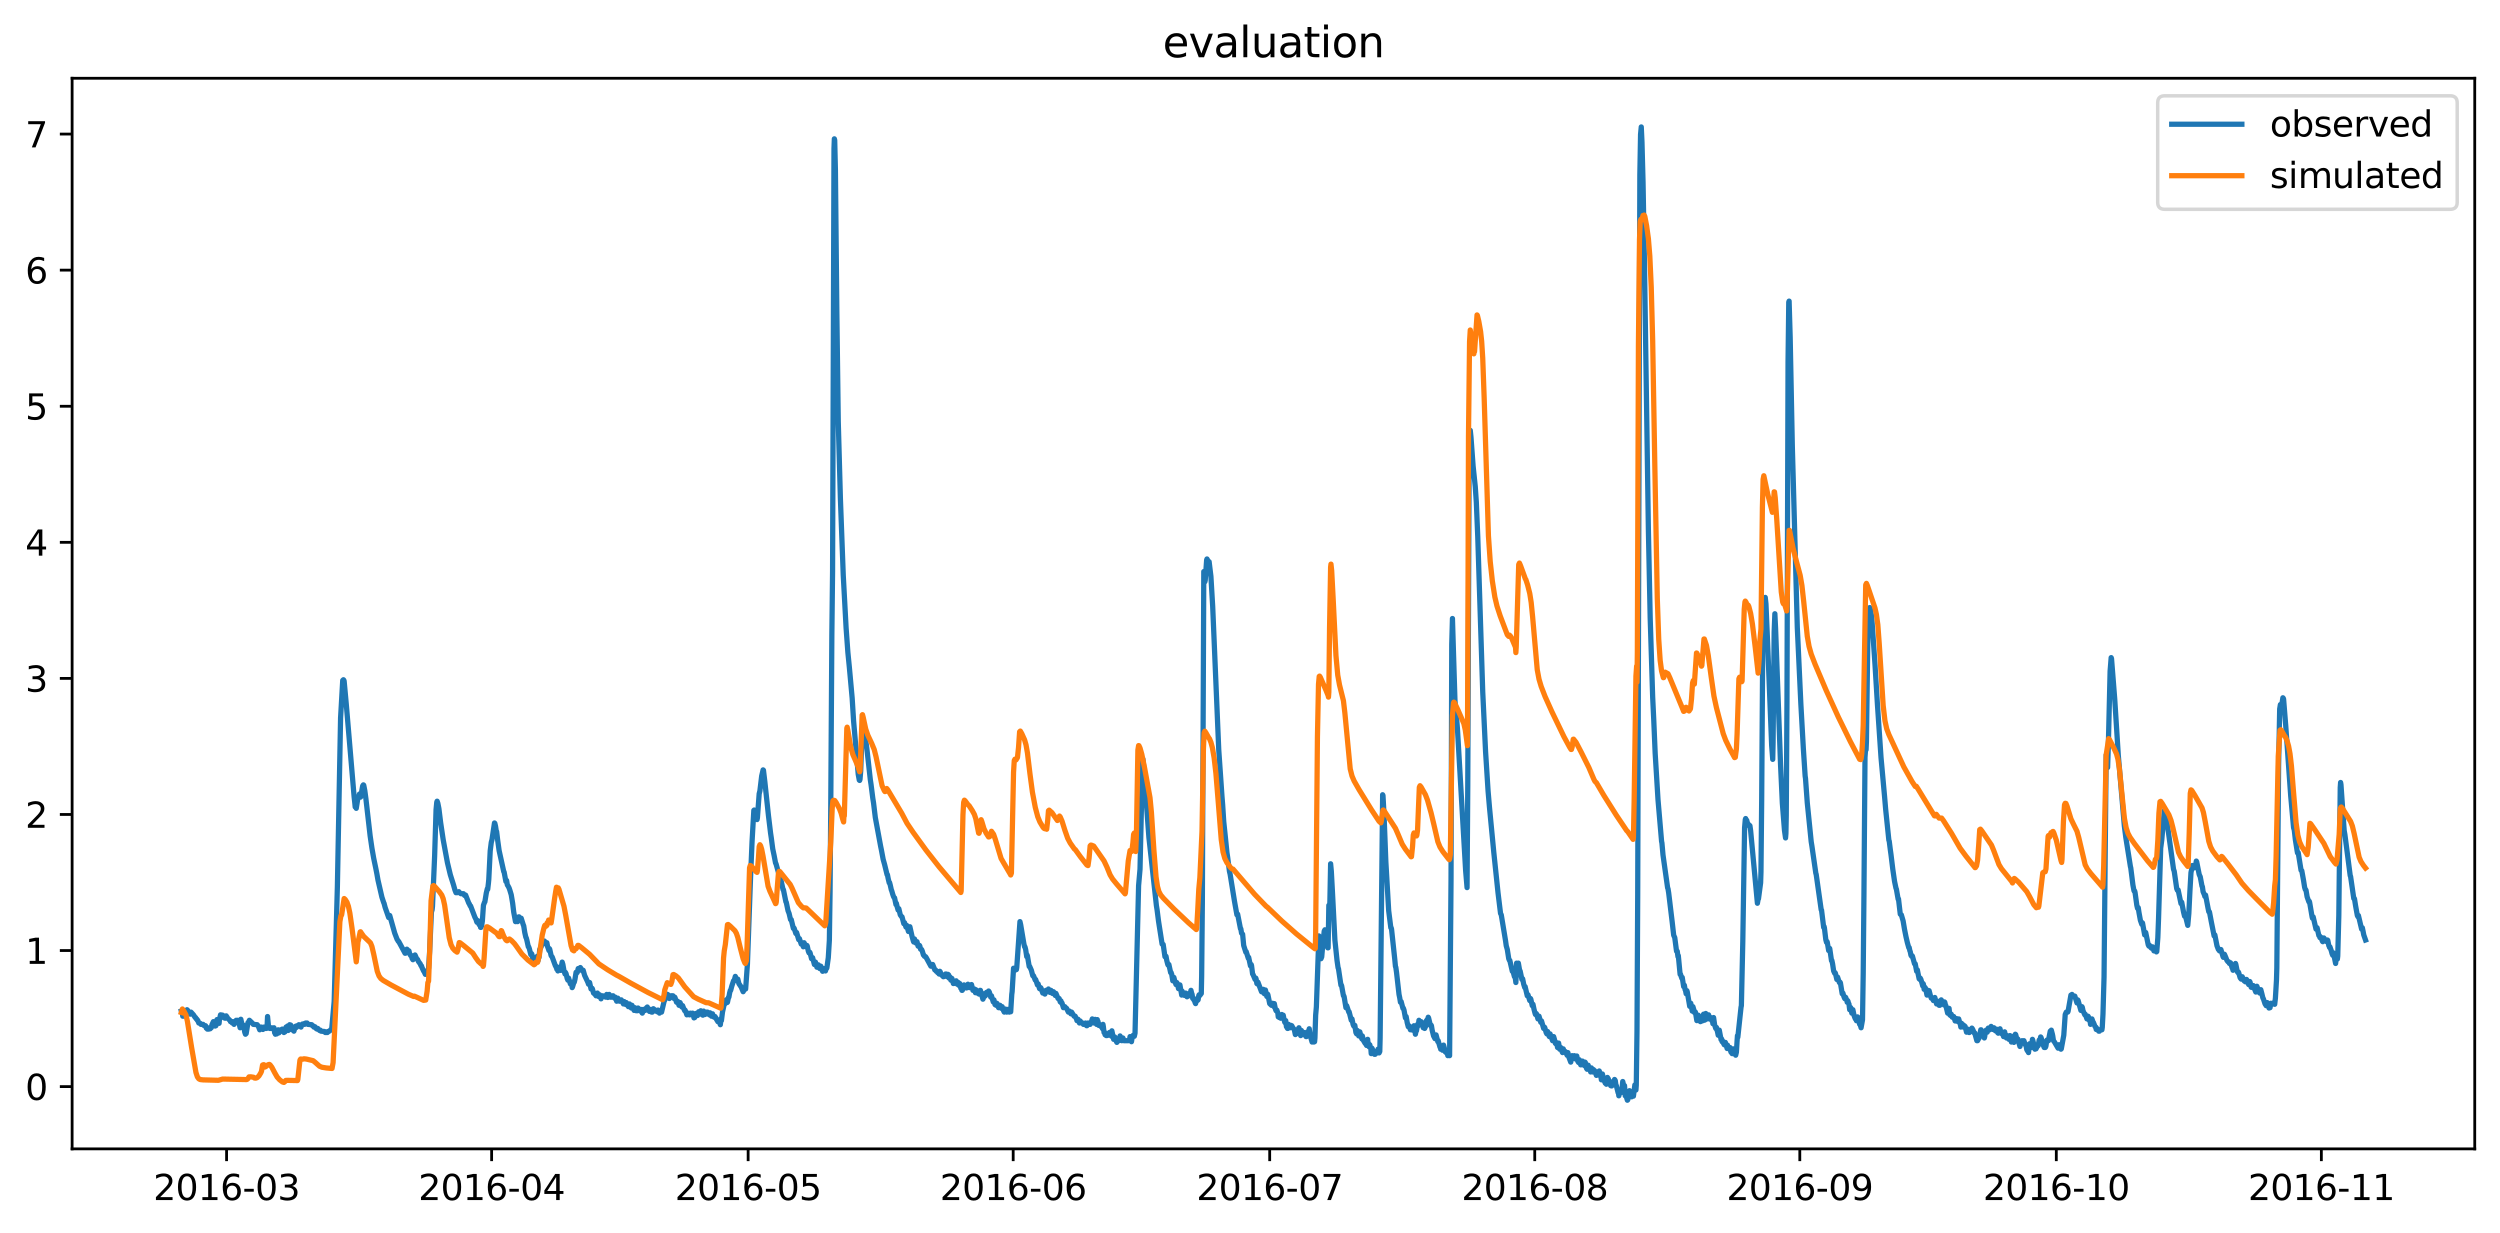 <?xml version="1.0" encoding="utf-8" standalone="no"?>
<!DOCTYPE svg PUBLIC "-//W3C//DTD SVG 1.1//EN"
  "http://www.w3.org/Graphics/SVG/1.1/DTD/svg11.dtd">
<svg xmlns:xlink="http://www.w3.org/1999/xlink" width="712.773pt" height="351.436pt" viewBox="0 0 712.773 351.436" xmlns="http://www.w3.org/2000/svg" version="1.1">
 <defs>
  <style type="text/css">*{stroke-linejoin: round; stroke-linecap: butt}</style>
 </defs>
 <g id="figure_1">
  <g id="patch_1">
   <path d="M 0 351.436 
L 712.773 351.436 
L 712.773 0 
L 0 0 
z
" style="fill: #ffffff"/>
  </g>
  <g id="axes_1">
   <g id="patch_2">
    <path d="M 20.562 327.558 
L 705.572 327.558 
L 705.572 22.318 
L 20.562 22.318 
z
" style="fill: #ffffff"/>
   </g>
   <g id="matplotlib.axis_1">
    <g id="xtick_1">
     <g id="line2d_1">
      <defs>
       <path id="m4ec66e5c85" d="M 0 0 
L 0 3.5 
" style="stroke: #000000; stroke-width: 0.8"/>
      </defs>
      <g>
       <use xlink:href="#m4ec66e5c85" x="64.599" y="327.558" style="stroke: #000000; stroke-width: 0.8"/>
      </g>
     </g>
     <g id="text_1">
      <!-- 2016-03 -->
      <g transform="translate(43.708 342.157) scale(0.1 -0.1)">
       <defs>
        <path id="DejaVuSans-32" d="M 1228 531 
L 3431 531 
L 3431 0 
L 469 0 
L 469 531 
Q 828 903 1448 1529 
Q 2069 2156 2228 2338 
Q 2531 2678 2651 2914 
Q 2772 3150 2772 3378 
Q 2772 3750 2511 3984 
Q 2250 4219 1831 4219 
Q 1534 4219 1204 4116 
Q 875 4013 500 3803 
L 500 4441 
Q 881 4594 1212 4672 
Q 1544 4750 1819 4750 
Q 2544 4750 2975 4387 
Q 3406 4025 3406 3419 
Q 3406 3131 3298 2873 
Q 3191 2616 2906 2266 
Q 2828 2175 2409 1742 
Q 1991 1309 1228 531 
z
" transform="scale(0.016)"/>
        <path id="DejaVuSans-30" d="M 2034 4250 
Q 1547 4250 1301 3770 
Q 1056 3291 1056 2328 
Q 1056 1369 1301 889 
Q 1547 409 2034 409 
Q 2525 409 2770 889 
Q 3016 1369 3016 2328 
Q 3016 3291 2770 3770 
Q 2525 4250 2034 4250 
z
M 2034 4750 
Q 2819 4750 3233 4129 
Q 3647 3509 3647 2328 
Q 3647 1150 3233 529 
Q 2819 -91 2034 -91 
Q 1250 -91 836 529 
Q 422 1150 422 2328 
Q 422 3509 836 4129 
Q 1250 4750 2034 4750 
z
" transform="scale(0.016)"/>
        <path id="DejaVuSans-31" d="M 794 531 
L 1825 531 
L 1825 4091 
L 703 3866 
L 703 4441 
L 1819 4666 
L 2450 4666 
L 2450 531 
L 3481 531 
L 3481 0 
L 794 0 
L 794 531 
z
" transform="scale(0.016)"/>
        <path id="DejaVuSans-36" d="M 2113 2584 
Q 1688 2584 1439 2293 
Q 1191 2003 1191 1497 
Q 1191 994 1439 701 
Q 1688 409 2113 409 
Q 2538 409 2786 701 
Q 3034 994 3034 1497 
Q 3034 2003 2786 2293 
Q 2538 2584 2113 2584 
z
M 3366 4563 
L 3366 3988 
Q 3128 4100 2886 4159 
Q 2644 4219 2406 4219 
Q 1781 4219 1451 3797 
Q 1122 3375 1075 2522 
Q 1259 2794 1537 2939 
Q 1816 3084 2150 3084 
Q 2853 3084 3261 2657 
Q 3669 2231 3669 1497 
Q 3669 778 3244 343 
Q 2819 -91 2113 -91 
Q 1303 -91 875 529 
Q 447 1150 447 2328 
Q 447 3434 972 4092 
Q 1497 4750 2381 4750 
Q 2619 4750 2861 4703 
Q 3103 4656 3366 4563 
z
" transform="scale(0.016)"/>
        <path id="DejaVuSans-2d" d="M 313 2009 
L 1997 2009 
L 1997 1497 
L 313 1497 
L 313 2009 
z
" transform="scale(0.016)"/>
        <path id="DejaVuSans-33" d="M 2597 2516 
Q 3050 2419 3304 2112 
Q 3559 1806 3559 1356 
Q 3559 666 3084 287 
Q 2609 -91 1734 -91 
Q 1441 -91 1130 -33 
Q 819 25 488 141 
L 488 750 
Q 750 597 1062 519 
Q 1375 441 1716 441 
Q 2309 441 2620 675 
Q 2931 909 2931 1356 
Q 2931 1769 2642 2001 
Q 2353 2234 1838 2234 
L 1294 2234 
L 1294 2753 
L 1863 2753 
Q 2328 2753 2575 2939 
Q 2822 3125 2822 3475 
Q 2822 3834 2567 4026 
Q 2313 4219 1838 4219 
Q 1578 4219 1281 4162 
Q 984 4106 628 3988 
L 628 4550 
Q 988 4650 1302 4700 
Q 1616 4750 1894 4750 
Q 2613 4750 3031 4423 
Q 3450 4097 3450 3541 
Q 3450 3153 3228 2886 
Q 3006 2619 2597 2516 
z
" transform="scale(0.016)"/>
       </defs>
       <use xlink:href="#DejaVuSans-32"/>
       <use xlink:href="#DejaVuSans-30" x="63.623"/>
       <use xlink:href="#DejaVuSans-31" x="127.246"/>
       <use xlink:href="#DejaVuSans-36" x="190.869"/>
       <use xlink:href="#DejaVuSans-2d" x="254.492"/>
       <use xlink:href="#DejaVuSans-30" x="290.576"/>
       <use xlink:href="#DejaVuSans-33" x="354.199"/>
      </g>
     </g>
    </g>
    <g id="xtick_2">
     <g id="line2d_2">
      <g>
       <use xlink:href="#m4ec66e5c85" x="140.168" y="327.558" style="stroke: #000000; stroke-width: 0.8"/>
      </g>
     </g>
     <g id="text_2">
      <!-- 2016-04 -->
      <g transform="translate(119.277 342.157) scale(0.1 -0.1)">
       <defs>
        <path id="DejaVuSans-34" d="M 2419 4116 
L 825 1625 
L 2419 1625 
L 2419 4116 
z
M 2253 4666 
L 3047 4666 
L 3047 1625 
L 3713 1625 
L 3713 1100 
L 3047 1100 
L 3047 0 
L 2419 0 
L 2419 1100 
L 313 1100 
L 313 1709 
L 2253 4666 
z
" transform="scale(0.016)"/>
       </defs>
       <use xlink:href="#DejaVuSans-32"/>
       <use xlink:href="#DejaVuSans-30" x="63.623"/>
       <use xlink:href="#DejaVuSans-31" x="127.246"/>
       <use xlink:href="#DejaVuSans-36" x="190.869"/>
       <use xlink:href="#DejaVuSans-2d" x="254.492"/>
       <use xlink:href="#DejaVuSans-30" x="290.576"/>
       <use xlink:href="#DejaVuSans-34" x="354.199"/>
      </g>
     </g>
    </g>
    <g id="xtick_3">
     <g id="line2d_3">
      <g>
       <use xlink:href="#m4ec66e5c85" x="213.3" y="327.558" style="stroke: #000000; stroke-width: 0.8"/>
      </g>
     </g>
     <g id="text_3">
      <!-- 2016-05 -->
      <g transform="translate(192.409 342.157) scale(0.1 -0.1)">
       <defs>
        <path id="DejaVuSans-35" d="M 691 4666 
L 3169 4666 
L 3169 4134 
L 1269 4134 
L 1269 2991 
Q 1406 3038 1543 3061 
Q 1681 3084 1819 3084 
Q 2600 3084 3056 2656 
Q 3513 2228 3513 1497 
Q 3513 744 3044 326 
Q 2575 -91 1722 -91 
Q 1428 -91 1123 -41 
Q 819 9 494 109 
L 494 744 
Q 775 591 1075 516 
Q 1375 441 1709 441 
Q 2250 441 2565 725 
Q 2881 1009 2881 1497 
Q 2881 1984 2565 2268 
Q 2250 2553 1709 2553 
Q 1456 2553 1204 2497 
Q 953 2441 691 2322 
L 691 4666 
z
" transform="scale(0.016)"/>
       </defs>
       <use xlink:href="#DejaVuSans-32"/>
       <use xlink:href="#DejaVuSans-30" x="63.623"/>
       <use xlink:href="#DejaVuSans-31" x="127.246"/>
       <use xlink:href="#DejaVuSans-36" x="190.869"/>
       <use xlink:href="#DejaVuSans-2d" x="254.492"/>
       <use xlink:href="#DejaVuSans-30" x="290.576"/>
       <use xlink:href="#DejaVuSans-35" x="354.199"/>
      </g>
     </g>
    </g>
    <g id="xtick_4">
     <g id="line2d_4">
      <g>
       <use xlink:href="#m4ec66e5c85" x="288.869" y="327.558" style="stroke: #000000; stroke-width: 0.8"/>
      </g>
     </g>
     <g id="text_4">
      <!-- 2016-06 -->
      <g transform="translate(267.978 342.157) scale(0.1 -0.1)">
       <use xlink:href="#DejaVuSans-32"/>
       <use xlink:href="#DejaVuSans-30" x="63.623"/>
       <use xlink:href="#DejaVuSans-31" x="127.246"/>
       <use xlink:href="#DejaVuSans-36" x="190.869"/>
       <use xlink:href="#DejaVuSans-2d" x="254.492"/>
       <use xlink:href="#DejaVuSans-30" x="290.576"/>
       <use xlink:href="#DejaVuSans-36" x="354.199"/>
      </g>
     </g>
    </g>
    <g id="xtick_5">
     <g id="line2d_5">
      <g>
       <use xlink:href="#m4ec66e5c85" x="362.001" y="327.558" style="stroke: #000000; stroke-width: 0.8"/>
      </g>
     </g>
     <g id="text_5">
      <!-- 2016-07 -->
      <g transform="translate(341.11 342.157) scale(0.1 -0.1)">
       <defs>
        <path id="DejaVuSans-37" d="M 525 4666 
L 3525 4666 
L 3525 4397 
L 1831 0 
L 1172 0 
L 2766 4134 
L 525 4134 
L 525 4666 
z
" transform="scale(0.016)"/>
       </defs>
       <use xlink:href="#DejaVuSans-32"/>
       <use xlink:href="#DejaVuSans-30" x="63.623"/>
       <use xlink:href="#DejaVuSans-31" x="127.246"/>
       <use xlink:href="#DejaVuSans-36" x="190.869"/>
       <use xlink:href="#DejaVuSans-2d" x="254.492"/>
       <use xlink:href="#DejaVuSans-30" x="290.576"/>
       <use xlink:href="#DejaVuSans-37" x="354.199"/>
      </g>
     </g>
    </g>
    <g id="xtick_6">
     <g id="line2d_6">
      <g>
       <use xlink:href="#m4ec66e5c85" x="437.57" y="327.558" style="stroke: #000000; stroke-width: 0.8"/>
      </g>
     </g>
     <g id="text_6">
      <!-- 2016-08 -->
      <g transform="translate(416.679 342.157) scale(0.1 -0.1)">
       <defs>
        <path id="DejaVuSans-38" d="M 2034 2216 
Q 1584 2216 1326 1975 
Q 1069 1734 1069 1313 
Q 1069 891 1326 650 
Q 1584 409 2034 409 
Q 2484 409 2743 651 
Q 3003 894 3003 1313 
Q 3003 1734 2745 1975 
Q 2488 2216 2034 2216 
z
M 1403 2484 
Q 997 2584 770 2862 
Q 544 3141 544 3541 
Q 544 4100 942 4425 
Q 1341 4750 2034 4750 
Q 2731 4750 3128 4425 
Q 3525 4100 3525 3541 
Q 3525 3141 3298 2862 
Q 3072 2584 2669 2484 
Q 3125 2378 3379 2068 
Q 3634 1759 3634 1313 
Q 3634 634 3220 271 
Q 2806 -91 2034 -91 
Q 1263 -91 848 271 
Q 434 634 434 1313 
Q 434 1759 690 2068 
Q 947 2378 1403 2484 
z
M 1172 3481 
Q 1172 3119 1398 2916 
Q 1625 2713 2034 2713 
Q 2441 2713 2670 2916 
Q 2900 3119 2900 3481 
Q 2900 3844 2670 4047 
Q 2441 4250 2034 4250 
Q 1625 4250 1398 4047 
Q 1172 3844 1172 3481 
z
" transform="scale(0.016)"/>
       </defs>
       <use xlink:href="#DejaVuSans-32"/>
       <use xlink:href="#DejaVuSans-30" x="63.623"/>
       <use xlink:href="#DejaVuSans-31" x="127.246"/>
       <use xlink:href="#DejaVuSans-36" x="190.869"/>
       <use xlink:href="#DejaVuSans-2d" x="254.492"/>
       <use xlink:href="#DejaVuSans-30" x="290.576"/>
       <use xlink:href="#DejaVuSans-38" x="354.199"/>
      </g>
     </g>
    </g>
    <g id="xtick_7">
     <g id="line2d_7">
      <g>
       <use xlink:href="#m4ec66e5c85" x="513.14" y="327.558" style="stroke: #000000; stroke-width: 0.8"/>
      </g>
     </g>
     <g id="text_7">
      <!-- 2016-09 -->
      <g transform="translate(492.248 342.157) scale(0.1 -0.1)">
       <defs>
        <path id="DejaVuSans-39" d="M 703 97 
L 703 672 
Q 941 559 1184 500 
Q 1428 441 1663 441 
Q 2288 441 2617 861 
Q 2947 1281 2994 2138 
Q 2813 1869 2534 1725 
Q 2256 1581 1919 1581 
Q 1219 1581 811 2004 
Q 403 2428 403 3163 
Q 403 3881 828 4315 
Q 1253 4750 1959 4750 
Q 2769 4750 3195 4129 
Q 3622 3509 3622 2328 
Q 3622 1225 3098 567 
Q 2575 -91 1691 -91 
Q 1453 -91 1209 -44 
Q 966 3 703 97 
z
M 1959 2075 
Q 2384 2075 2632 2365 
Q 2881 2656 2881 3163 
Q 2881 3666 2632 3958 
Q 2384 4250 1959 4250 
Q 1534 4250 1286 3958 
Q 1038 3666 1038 3163 
Q 1038 2656 1286 2365 
Q 1534 2075 1959 2075 
z
" transform="scale(0.016)"/>
       </defs>
       <use xlink:href="#DejaVuSans-32"/>
       <use xlink:href="#DejaVuSans-30" x="63.623"/>
       <use xlink:href="#DejaVuSans-31" x="127.246"/>
       <use xlink:href="#DejaVuSans-36" x="190.869"/>
       <use xlink:href="#DejaVuSans-2d" x="254.492"/>
       <use xlink:href="#DejaVuSans-30" x="290.576"/>
       <use xlink:href="#DejaVuSans-39" x="354.199"/>
      </g>
     </g>
    </g>
    <g id="xtick_8">
     <g id="line2d_8">
      <g>
       <use xlink:href="#m4ec66e5c85" x="586.271" y="327.558" style="stroke: #000000; stroke-width: 0.8"/>
      </g>
     </g>
     <g id="text_8">
      <!-- 2016-10 -->
      <g transform="translate(565.38 342.157) scale(0.1 -0.1)">
       <use xlink:href="#DejaVuSans-32"/>
       <use xlink:href="#DejaVuSans-30" x="63.623"/>
       <use xlink:href="#DejaVuSans-31" x="127.246"/>
       <use xlink:href="#DejaVuSans-36" x="190.869"/>
       <use xlink:href="#DejaVuSans-2d" x="254.492"/>
       <use xlink:href="#DejaVuSans-31" x="290.576"/>
       <use xlink:href="#DejaVuSans-30" x="354.199"/>
      </g>
     </g>
    </g>
    <g id="xtick_9">
     <g id="line2d_9">
      <g>
       <use xlink:href="#m4ec66e5c85" x="661.841" y="327.558" style="stroke: #000000; stroke-width: 0.8"/>
      </g>
     </g>
     <g id="text_9">
      <!-- 2016-11 -->
      <g transform="translate(640.949 342.157) scale(0.1 -0.1)">
       <use xlink:href="#DejaVuSans-32"/>
       <use xlink:href="#DejaVuSans-30" x="63.623"/>
       <use xlink:href="#DejaVuSans-31" x="127.246"/>
       <use xlink:href="#DejaVuSans-36" x="190.869"/>
       <use xlink:href="#DejaVuSans-2d" x="254.492"/>
       <use xlink:href="#DejaVuSans-31" x="290.576"/>
       <use xlink:href="#DejaVuSans-31" x="354.199"/>
      </g>
     </g>
    </g>
   </g>
   <g id="matplotlib.axis_2">
    <g id="ytick_1">
     <g id="line2d_10">
      <defs>
       <path id="m16d264222a" d="M 0 0 
L -3.5 0 
" style="stroke: #000000; stroke-width: 0.8"/>
      </defs>
      <g>
       <use xlink:href="#m16d264222a" x="20.562" y="309.804" style="stroke: #000000; stroke-width: 0.8"/>
      </g>
     </g>
     <g id="text_10">
      <!-- 0 -->
      <g transform="translate(7.2 313.603) scale(0.1 -0.1)">
       <use xlink:href="#DejaVuSans-30"/>
      </g>
     </g>
    </g>
    <g id="ytick_2">
     <g id="line2d_11">
      <g>
       <use xlink:href="#m16d264222a" x="20.562" y="271.008" style="stroke: #000000; stroke-width: 0.8"/>
      </g>
     </g>
     <g id="text_11">
      <!-- 1 -->
      <g transform="translate(7.2 274.807) scale(0.1 -0.1)">
       <use xlink:href="#DejaVuSans-31"/>
      </g>
     </g>
    </g>
    <g id="ytick_3">
     <g id="line2d_12">
      <g>
       <use xlink:href="#m16d264222a" x="20.562" y="232.211" style="stroke: #000000; stroke-width: 0.8"/>
      </g>
     </g>
     <g id="text_12">
      <!-- 2 -->
      <g transform="translate(7.2 236.01) scale(0.1 -0.1)">
       <use xlink:href="#DejaVuSans-32"/>
      </g>
     </g>
    </g>
    <g id="ytick_4">
     <g id="line2d_13">
      <g>
       <use xlink:href="#m16d264222a" x="20.562" y="193.415" style="stroke: #000000; stroke-width: 0.8"/>
      </g>
     </g>
     <g id="text_13">
      <!-- 3 -->
      <g transform="translate(7.2 197.214) scale(0.1 -0.1)">
       <use xlink:href="#DejaVuSans-33"/>
      </g>
     </g>
    </g>
    <g id="ytick_5">
     <g id="line2d_14">
      <g>
       <use xlink:href="#m16d264222a" x="20.562" y="154.619" style="stroke: #000000; stroke-width: 0.8"/>
      </g>
     </g>
     <g id="text_14">
      <!-- 4 -->
      <g transform="translate(7.2 158.418) scale(0.1 -0.1)">
       <use xlink:href="#DejaVuSans-34"/>
      </g>
     </g>
    </g>
    <g id="ytick_6">
     <g id="line2d_15">
      <g>
       <use xlink:href="#m16d264222a" x="20.562" y="115.822" style="stroke: #000000; stroke-width: 0.8"/>
      </g>
     </g>
     <g id="text_15">
      <!-- 5 -->
      <g transform="translate(7.2 119.621) scale(0.1 -0.1)">
       <use xlink:href="#DejaVuSans-35"/>
      </g>
     </g>
    </g>
    <g id="ytick_7">
     <g id="line2d_16">
      <g>
       <use xlink:href="#m16d264222a" x="20.562" y="77.026" style="stroke: #000000; stroke-width: 0.8"/>
      </g>
     </g>
     <g id="text_16">
      <!-- 6 -->
      <g transform="translate(7.2 80.825) scale(0.1 -0.1)">
       <use xlink:href="#DejaVuSans-36"/>
      </g>
     </g>
    </g>
    <g id="ytick_8">
     <g id="line2d_17">
      <g>
       <use xlink:href="#m16d264222a" x="20.562" y="38.229" style="stroke: #000000; stroke-width: 0.8"/>
      </g>
     </g>
     <g id="text_17">
      <!-- 7 -->
      <g transform="translate(7.2 42.029) scale(0.1 -0.1)">
       <use xlink:href="#DejaVuSans-37"/>
      </g>
     </g>
    </g>
   </g>
   <g id="line2d_18">
    <path d="M 51.699 288.272 
L 51.801 288.66 
L 51.902 288.563 
L 52.004 288.757 
L 52.106 289.727 
L 52.207 289.145 
L 52.41 289.727 
L 52.512 289.533 
L 52.817 288.304 
L 52.918 289.048 
L 53.02 288.563 
L 53.121 288.757 
L 53.324 287.884 
L 53.426 288.272 
L 53.528 288.078 
L 53.629 288.66 
L 53.731 288.466 
L 54.035 289.048 
L 54.239 289.145 
L 54.442 288.563 
L 54.543 288.66 
L 55.153 289.339 
L 55.661 290.115 
L 55.762 290.115 
L 55.965 290.503 
L 56.067 290.503 
L 56.27 290.891 
L 56.372 290.891 
L 56.676 291.667 
L 57.083 291.764 
L 57.286 292.055 
L 57.895 292.055 
L 58.098 292.346 
L 58.606 292.443 
L 58.809 293.122 
L 58.911 292.831 
L 59.114 293.412 
L 59.52 293.412 
L 59.622 293.219 
L 59.723 293.315 
L 59.825 293.219 
L 59.927 293.315 
L 60.028 292.928 
L 60.231 293.025 
L 60.434 292.152 
L 60.841 291.279 
L 61.044 291.764 
L 61.145 291.958 
L 61.349 292.54 
L 61.45 292.346 
L 61.552 292.443 
L 61.856 290.697 
L 61.958 290.794 
L 62.263 290.697 
L 62.466 291.764 
L 62.567 290.632 
L 62.872 289.339 
L 63.482 289.436 
L 63.888 290.212 
L 63.989 290.018 
L 64.193 290.309 
L 64.396 289.727 
L 64.497 289.63 
L 64.599 290.018 
L 64.701 289.921 
L 64.904 290.309 
L 65.107 290.503 
L 65.615 290.988 
L 65.716 291.279 
L 65.818 291.182 
L 66.021 291.279 
L 66.123 291.279 
L 66.224 291.667 
L 66.427 291.279 
L 66.732 292.055 
L 67.341 290.891 
L 67.545 290.988 
L 67.646 291.182 
L 67.748 290.891 
L 67.849 291.279 
L 67.951 291.182 
L 68.052 291.279 
L 68.459 293.025 
L 68.662 290.6 
L 69.068 292.443 
L 69.271 292.54 
L 69.373 292.249 
L 69.474 292.54 
L 69.779 294.285 
L 69.982 294.867 
L 70.185 294.673 
L 70.693 291.57 
L 70.795 291.57 
L 71.1 290.891 
L 72.014 291.764 
L 72.217 292.055 
L 73.334 292.152 
L 73.537 292.443 
L 73.639 292.54 
L 74.045 293.606 
L 74.248 292.831 
L 74.553 292.831 
L 74.756 293.122 
L 74.858 293.219 
L 74.959 293.509 
L 75.264 292.831 
L 75.366 292.831 
L 75.467 293.219 
L 75.975 293.219 
L 76.178 292.055 
L 76.28 289.824 
L 76.584 293.025 
L 76.686 293.025 
L 76.889 293.219 
L 77.397 293.219 
L 77.499 293.025 
L 77.702 293.219 
L 78.006 293.219 
L 78.108 293.025 
L 78.311 294.479 
L 78.413 294.479 
L 78.514 294.867 
L 78.819 294.673 
L 78.921 294.77 
L 79.327 293.606 
L 79.53 294.479 
L 79.733 293.897 
L 79.835 293.897 
L 80.038 293.606 
L 80.241 293.703 
L 80.444 293.412 
L 80.546 293.412 
L 80.749 294.188 
L 80.85 293.994 
L 80.952 294.382 
L 81.054 294.285 
L 81.155 293.994 
L 81.257 294.188 
L 81.561 292.831 
L 81.663 292.928 
L 81.765 292.831 
L 81.866 293.315 
L 81.968 292.54 
L 82.069 292.734 
L 82.171 293.8 
L 82.374 293.509 
L 82.577 292.152 
L 82.679 292.831 
L 82.882 292.249 
L 83.288 293.606 
L 83.39 293.122 
L 83.491 293.412 
L 83.593 293.122 
L 83.796 293.994 
L 84.202 292.637 
L 84.405 292.54 
L 84.507 292.928 
L 84.71 292.443 
L 85.116 292.346 
L 85.218 292.152 
L 85.32 292.249 
L 85.523 292.637 
L 85.726 292.637 
L 85.827 292.831 
L 86.031 292.152 
L 86.234 291.958 
L 86.335 292.055 
L 86.64 291.861 
L 86.843 292.055 
L 87.148 291.667 
L 87.554 291.667 
L 87.757 292.055 
L 88.875 292.152 
L 89.078 292.443 
L 89.382 292.54 
L 89.484 292.831 
L 89.586 292.734 
L 89.687 292.831 
L 89.789 292.734 
L 89.89 292.831 
L 90.093 293.219 
L 90.398 293.412 
L 90.601 293.219 
L 90.906 293.606 
L 91.008 293.606 
L 91.109 293.8 
L 91.312 293.703 
L 91.515 293.994 
L 92.531 294.091 
L 92.734 294.382 
L 93.344 294.382 
L 93.445 294.091 
L 93.547 294.188 
L 93.852 293.994 
L 94.055 293.897 
L 94.258 293.606 
L 94.461 293.606 
L 94.563 293.477 
L 95.274 285.556 
L 96.188 252.87 
L 97.102 204.666 
L 97.711 193.997 
L 97.914 193.803 
L 98.016 193.9 
L 98.118 194.191 
L 98.727 200.786 
L 100.962 227.168 
L 101.165 229.011 
L 101.266 230.077 
L 101.469 229.592 
L 101.571 230.465 
L 101.774 229.205 
L 101.977 227.847 
L 102.079 227.75 
L 102.282 226.974 
L 102.384 226.877 
L 102.485 226.392 
L 102.79 227.265 
L 102.891 226.974 
L 103.399 224.064 
L 103.602 223.773 
L 103.704 223.87 
L 104.009 225.422 
L 104.313 227.653 
L 105.532 238.322 
L 106.04 241.813 
L 106.548 244.723 
L 107.157 247.633 
L 107.462 249.185 
L 107.767 250.93 
L 108.884 255.78 
L 109.392 257.332 
L 109.494 257.526 
L 109.798 258.69 
L 110.814 261.599 
L 110.916 261.502 
L 111.119 261.018 
L 112.541 266.061 
L 113.252 267.904 
L 113.353 268.001 
L 113.557 268.389 
L 113.658 268.389 
L 115.486 271.784 
L 115.588 271.784 
L 115.893 270.717 
L 115.994 270.62 
L 116.197 270.814 
L 116.299 271.202 
L 116.502 271.105 
L 116.604 271.105 
L 116.807 271.978 
L 117.112 272.462 
L 117.213 272.365 
L 117.315 272.559 
L 117.518 273.335 
L 117.619 273.238 
L 117.721 273.626 
L 118.229 272.462 
L 118.33 272.268 
L 118.838 273.432 
L 119.041 273.529 
L 119.346 274.208 
L 119.448 274.305 
L 119.651 274.596 
L 119.752 274.693 
L 120.057 275.372 
L 120.159 275.372 
L 120.362 275.954 
L 120.768 276.827 
L 120.971 277.118 
L 121.276 277.797 
L 121.378 277.7 
L 121.682 277.797 
L 122.19 276.019 
L 122.495 271.202 
L 123.003 260.048 
L 123.206 259.369 
L 123.307 258.399 
L 123.917 244.044 
L 124.323 230.853 
L 124.526 228.72 
L 124.628 228.429 
L 124.831 229.011 
L 125.136 230.562 
L 125.644 234.636 
L 126.355 239.389 
L 127.066 243.268 
L 127.573 245.984 
L 128.386 249.379 
L 129.3 252.288 
L 129.706 253.743 
L 130.011 254.519 
L 130.214 254.325 
L 130.316 254.519 
L 130.417 254.325 
L 130.621 254.422 
L 130.722 254.422 
L 130.824 254.228 
L 131.128 254.616 
L 131.433 254.81 
L 132.144 254.81 
L 132.449 255.295 
L 132.652 255.198 
L 132.754 255.198 
L 133.058 255.974 
L 133.668 257.526 
L 133.769 257.623 
L 134.074 258.302 
L 134.176 258.302 
L 135.394 261.502 
L 135.699 262.084 
L 135.902 262.763 
L 136.004 262.957 
L 136.207 262.472 
L 136.309 262.569 
L 136.613 263.636 
L 136.816 263.345 
L 137.02 264.412 
L 137.121 264.412 
L 137.324 263.927 
L 137.527 262.569 
L 137.832 258.108 
L 138.137 257.235 
L 138.238 257.138 
L 138.645 254.616 
L 138.949 253.355 
L 139.051 253.549 
L 139.254 251.803 
L 139.356 250.736 
L 139.762 242.589 
L 140.067 240.164 
L 140.27 239.389 
L 140.981 234.636 
L 141.082 234.733 
L 141.286 235.606 
L 141.489 236.964 
L 141.59 237.061 
L 141.895 239.583 
L 142.301 242.492 
L 143.622 248.506 
L 143.723 248.603 
L 144.231 251.318 
L 144.434 251.027 
L 144.637 252.288 
L 144.841 252.579 
L 145.145 253.161 
L 145.348 253.743 
L 145.755 255.101 
L 146.161 257.526 
L 146.466 260.048 
L 146.974 262.763 
L 147.075 262.763 
L 147.278 262.084 
L 147.38 262.084 
L 147.583 262.763 
L 147.888 261.405 
L 147.989 261.405 
L 148.294 262.181 
L 148.497 261.793 
L 148.599 261.793 
L 149.208 263.733 
L 149.31 263.927 
L 149.614 265.867 
L 149.919 267.225 
L 150.021 267.322 
L 150.224 268.098 
L 150.63 269.941 
L 150.732 269.941 
L 150.935 270.523 
L 151.341 272.171 
L 151.443 272.074 
L 151.544 271.881 
L 151.646 272.074 
L 151.951 273.723 
L 152.052 273.723 
L 152.154 273.917 
L 152.357 273.626 
L 152.458 273.044 
L 152.56 273.335 
L 152.662 273.141 
L 152.865 273.917 
L 152.966 273.82 
L 153.169 272.656 
L 153.373 273.917 
L 153.576 272.85 
L 153.677 272.947 
L 153.88 270.717 
L 154.287 269.941 
L 154.49 268.68 
L 154.896 269.068 
L 155.201 268.292 
L 155.302 268.389 
L 155.607 269.165 
L 155.709 269.165 
L 155.912 268.777 
L 156.115 269.844 
L 156.318 270.426 
L 156.521 271.008 
L 156.623 270.458 
L 156.725 270.62 
L 157.131 272.462 
L 157.436 272.85 
L 158.35 275.372 
L 158.451 275.372 
L 158.553 275.76 
L 158.654 275.663 
L 158.756 276.342 
L 158.959 275.76 
L 159.061 276.827 
L 159.162 276.245 
L 159.365 276.407 
L 159.569 275.76 
L 159.67 275.76 
L 159.873 276.665 
L 160.28 274.305 
L 160.483 274.984 
L 160.787 276.73 
L 161.092 277.7 
L 161.194 277.215 
L 161.397 277.603 
L 161.702 278.961 
L 161.905 279.446 
L 162.006 279.349 
L 162.108 278.864 
L 162.616 280.513 
L 162.819 280.028 
L 163.022 280.61 
L 163.124 281.58 
L 163.225 281.386 
L 163.631 280.028 
L 163.733 280.028 
L 163.936 279.155 
L 164.241 277.215 
L 164.444 277.312 
L 164.546 277.312 
L 164.647 277.021 
L 164.85 276.148 
L 165.053 276.245 
L 165.257 276.536 
L 165.358 276.439 
L 165.46 275.857 
L 165.663 276.148 
L 165.866 276.633 
L 166.069 276.827 
L 166.272 276.633 
L 166.679 278.088 
L 167.593 280.028 
L 167.796 280.61 
L 167.897 280.513 
L 168.101 280.125 
L 168.507 281.968 
L 168.608 281.968 
L 168.812 281.774 
L 168.913 281.968 
L 169.218 283.131 
L 169.319 283.131 
L 169.624 283.519 
L 169.726 283.519 
L 169.929 283.907 
L 170.132 283.81 
L 170.335 283.131 
L 170.64 284.101 
L 170.945 283.616 
L 171.046 283.713 
L 171.351 284.78 
L 171.554 284.198 
L 171.757 283.907 
L 172.265 284.004 
L 172.367 284.101 
L 172.57 283.907 
L 172.671 284.295 
L 172.976 283.519 
L 173.281 284.392 
L 173.484 284.295 
L 173.687 283.519 
L 173.992 284.295 
L 174.398 284.295 
L 174.703 283.907 
L 174.804 283.907 
L 175.211 284.586 
L 175.414 284.295 
L 175.82 285.459 
L 176.125 284.586 
L 176.226 284.683 
L 176.429 285.168 
L 176.633 285.459 
L 177.14 285.071 
L 177.75 286.235 
L 177.953 285.556 
L 178.461 286.429 
L 178.562 285.847 
L 178.766 286.138 
L 179.172 287.011 
L 179.273 286.817 
L 179.477 286.235 
L 179.781 287.011 
L 179.984 287.399 
L 180.188 286.623 
L 180.797 288.078 
L 181 287.302 
L 181.102 287.399 
L 181.406 288.175 
L 181.508 287.981 
L 181.711 288.175 
L 181.914 287.399 
L 182.219 288.078 
L 182.422 288.175 
L 182.625 287.787 
L 182.727 287.787 
L 183.032 288.757 
L 183.133 288.854 
L 183.438 287.787 
L 183.641 288.175 
L 183.946 288.078 
L 184.25 287.399 
L 184.555 287.108 
L 184.961 288.078 
L 185.165 288.369 
L 185.469 287.787 
L 185.774 288.563 
L 185.977 288.563 
L 186.18 287.69 
L 186.282 287.593 
L 186.485 287.787 
L 186.688 287.884 
L 186.891 288.175 
L 186.993 288.272 
L 187.196 288.175 
L 187.298 288.175 
L 187.399 288.466 
L 187.602 287.981 
L 187.704 288.078 
L 188.009 288.854 
L 188.415 288.078 
L 188.618 288.563 
L 189.329 285.556 
L 189.634 284.877 
L 189.837 283.325 
L 189.938 283.422 
L 190.142 283.907 
L 190.345 283.519 
L 190.446 283.616 
L 190.853 284.683 
L 191.056 284.489 
L 191.259 283.907 
L 191.868 283.907 
L 192.173 284.683 
L 192.376 284.295 
L 192.478 284.489 
L 192.782 285.459 
L 192.884 285.75 
L 193.189 285.459 
L 193.595 286.623 
L 193.697 286.429 
L 193.9 285.847 
L 194.408 287.108 
L 194.509 287.011 
L 194.611 286.72 
L 194.915 287.496 
L 195.22 288.175 
L 195.322 287.981 
L 195.525 288.466 
L 195.83 289.339 
L 196.134 288.854 
L 196.337 289.145 
L 196.541 289.339 
L 196.642 289.339 
L 196.845 288.854 
L 197.048 288.951 
L 197.252 289.339 
L 197.353 289.242 
L 197.455 288.854 
L 197.556 288.951 
L 197.658 289.242 
L 197.861 290.212 
L 197.963 290.018 
L 198.064 290.115 
L 198.369 288.951 
L 198.572 289.339 
L 198.775 289.339 
L 198.877 289.533 
L 199.181 288.466 
L 199.588 288.951 
L 199.791 288.175 
L 200.197 289.339 
L 200.4 289.436 
L 200.502 289.242 
L 200.603 288.272 
L 200.908 289.242 
L 201.01 289.242 
L 201.416 288.563 
L 201.721 288.563 
L 202.229 289.339 
L 202.432 288.757 
L 202.533 288.951 
L 202.838 289.727 
L 202.94 289.727 
L 203.143 289.048 
L 203.448 289.921 
L 203.549 289.824 
L 203.651 290.018 
L 203.854 289.824 
L 203.955 290.212 
L 204.057 290.115 
L 204.362 290.794 
L 204.463 290.891 
L 204.666 291.279 
L 204.768 291.279 
L 204.87 290.891 
L 204.971 290.988 
L 205.377 292.152 
L 205.581 290.406 
L 205.682 290.988 
L 205.987 288.563 
L 206.495 286.235 
L 206.596 286.332 
L 206.799 285.847 
L 207.003 285.071 
L 207.307 285.847 
L 207.409 285.75 
L 207.714 284.295 
L 207.815 284.295 
L 208.018 283.131 
L 208.221 282.356 
L 208.323 282.356 
L 208.628 281.192 
L 209.136 279.64 
L 209.237 279.64 
L 209.44 279.155 
L 209.643 278.379 
L 209.948 279.155 
L 210.151 279.64 
L 210.354 279.155 
L 210.659 280.416 
L 211.167 281.192 
L 211.269 281.289 
L 211.878 282.743 
L 211.98 282.55 
L 212.183 281.871 
L 212.386 282.065 
L 212.589 281.968 
L 213.097 274.887 
L 214.011 249.573 
L 214.417 239.971 
L 214.925 231.047 
L 215.027 230.95 
L 215.128 231.047 
L 215.331 231.726 
L 215.636 233.375 
L 215.839 233.666 
L 215.941 233.181 
L 216.449 226.295 
L 216.652 225.519 
L 217.16 221.251 
L 217.566 219.505 
L 217.668 219.602 
L 218.074 222.997 
L 219.09 232.502 
L 219.699 237.546 
L 219.902 238.904 
L 220.308 242.007 
L 220.715 243.947 
L 221.121 246.081 
L 221.223 246.178 
L 222.441 250.543 
L 222.645 250.833 
L 223.254 253.646 
L 223.356 253.646 
L 224.067 257.138 
L 224.168 257.235 
L 224.676 259.66 
L 224.981 260.436 
L 225.387 262.181 
L 225.59 262.181 
L 226.2 264.703 
L 226.301 264.509 
L 226.403 264.606 
L 226.911 266.158 
L 227.114 265.867 
L 227.723 267.904 
L 227.926 267.613 
L 228.434 269.165 
L 228.637 268.777 
L 229.044 269.941 
L 229.247 268.777 
L 229.348 268.971 
L 229.551 269.359 
L 229.856 269.941 
L 230.059 269.553 
L 230.161 269.747 
L 230.466 271.202 
L 230.669 271.687 
L 230.872 271.493 
L 230.973 271.687 
L 231.38 273.335 
L 231.481 273.335 
L 231.684 273.044 
L 232.192 274.984 
L 232.497 274.305 
L 232.903 275.76 
L 233.106 275.76 
L 233.208 275.566 
L 233.31 275.081 
L 233.411 275.178 
L 233.716 276.148 
L 234.021 275.469 
L 234.325 276.536 
L 234.427 276.536 
L 234.528 276.924 
L 234.833 276.148 
L 235.036 276.536 
L 235.138 276.439 
L 235.239 276.536 
L 235.341 276.827 
L 235.544 276.148 
L 235.646 276.148 
L 235.747 275.954 
L 236.154 273.044 
L 236.458 268.098 
L 236.661 254.131 
L 236.865 228.72 
L 237.169 181 
L 237.372 162.96 
L 237.779 42.4 
L 237.88 39.587 
L 237.982 39.975 
L 238.185 48.608 
L 238.591 88.956 
L 238.998 120.284 
L 239.607 142.204 
L 240.42 164.027 
L 241.232 179.06 
L 241.74 186.044 
L 242.146 190.117 
L 242.959 199.04 
L 243.365 205.539 
L 244.686 220.766 
L 244.99 222.415 
L 245.092 222.512 
L 245.193 222.221 
L 245.397 219.796 
L 245.803 208.351 
L 245.904 208.254 
L 246.209 208.739 
L 246.514 210.194 
L 246.717 210.97 
L 246.819 211.067 
L 247.123 213.201 
L 248.139 222.318 
L 248.342 223.676 
L 248.85 227.653 
L 249.053 228.914 
L 249.561 233.084 
L 251.085 241.328 
L 251.288 242.298 
L 251.796 245.014 
L 252.202 246.469 
L 252.913 249.379 
L 253.015 249.379 
L 253.218 250.446 
L 253.522 251.706 
L 253.624 251.609 
L 253.827 252.385 
L 254.132 253.743 
L 254.233 253.937 
L 254.538 255.004 
L 254.741 255.586 
L 254.944 255.974 
L 255.046 255.974 
L 255.452 257.914 
L 255.554 257.526 
L 255.757 258.399 
L 256.062 259.466 
L 256.265 259.078 
L 256.671 260.824 
L 257.077 261.405 
L 257.179 261.405 
L 257.382 262.181 
L 257.687 263.345 
L 257.89 263.054 
L 258.296 264.315 
L 258.499 263.83 
L 259.007 265.576 
L 259.312 264.412 
L 259.414 264.218 
L 260.023 266.934 
L 260.429 268.389 
L 260.531 268.583 
L 260.734 267.71 
L 261.14 268.874 
L 261.242 268.777 
L 261.445 268.486 
L 261.75 269.747 
L 261.953 269.844 
L 262.156 269.553 
L 262.258 269.747 
L 262.461 270.62 
L 262.664 270.717 
L 262.765 270.717 
L 262.969 271.202 
L 263.273 272.268 
L 263.375 272.268 
L 263.578 272.656 
L 263.883 272.753 
L 264.086 273.044 
L 265.406 275.469 
L 265.609 275.469 
L 265.914 274.984 
L 266.524 276.536 
L 266.727 276.536 
L 266.93 276.924 
L 267.133 276.924 
L 267.336 277.312 
L 267.539 277.312 
L 267.742 277.7 
L 267.946 276.924 
L 268.047 277.021 
L 268.352 277.894 
L 268.555 278.088 
L 268.657 278.088 
L 268.961 278.476 
L 269.266 278.379 
L 269.571 277.7 
L 269.774 277.7 
L 270.079 278.476 
L 270.18 278.379 
L 270.282 277.797 
L 270.485 277.991 
L 270.586 278.864 
L 270.688 278.476 
L 270.79 278.961 
L 270.891 278.573 
L 271.094 279.446 
L 271.297 279.058 
L 271.399 278.961 
L 271.501 279.737 
L 271.602 279.446 
L 271.805 280.416 
L 272.415 280.319 
L 272.618 279.64 
L 272.923 280.61 
L 273.024 280.125 
L 273.126 280.222 
L 273.227 280.125 
L 273.329 280.901 
L 273.43 280.804 
L 273.634 280.416 
L 273.938 281.774 
L 274.04 281.483 
L 274.243 282.356 
L 274.345 282.356 
L 274.548 281.968 
L 274.649 281.871 
L 274.852 280.804 
L 275.157 281.58 
L 275.36 281.289 
L 275.462 281.289 
L 275.563 281.677 
L 275.767 280.998 
L 275.868 280.901 
L 275.97 280.61 
L 276.173 280.901 
L 276.376 281.58 
L 276.478 281.192 
L 276.579 281.483 
L 276.884 280.804 
L 276.985 280.707 
L 277.392 282.356 
L 277.493 282.259 
L 277.595 281.968 
L 277.696 282.162 
L 277.798 281.968 
L 277.9 282.259 
L 278.103 283.034 
L 278.204 282.162 
L 278.407 282.453 
L 278.611 283.131 
L 279.017 283.034 
L 279.118 283.422 
L 279.423 282.356 
L 279.525 282.356 
L 280.236 284.877 
L 280.337 284.683 
L 280.54 283.325 
L 280.845 284.004 
L 280.947 283.907 
L 281.251 282.937 
L 281.353 283.228 
L 281.455 282.937 
L 281.658 283.228 
L 281.759 283.034 
L 281.861 282.55 
L 282.064 282.84 
L 282.47 284.295 
L 282.673 283.907 
L 283.181 285.653 
L 283.384 285.071 
L 283.689 286.429 
L 283.791 286.429 
L 283.994 286.623 
L 284.197 286.041 
L 284.299 286.138 
L 284.705 287.302 
L 284.806 287.302 
L 285.01 286.623 
L 285.111 286.623 
L 285.416 287.399 
L 285.517 287.496 
L 285.721 287.011 
L 286.127 288.175 
L 286.33 288.563 
L 286.635 287.69 
L 286.736 287.787 
L 287.041 288.563 
L 287.143 288.466 
L 287.346 287.787 
L 287.447 287.787 
L 287.752 288.563 
L 287.854 288.466 
L 288.057 288.175 
L 288.158 288.466 
L 288.463 283.519 
L 288.565 282.743 
L 288.971 276.051 
L 289.174 276.148 
L 289.377 276.633 
L 289.58 276.148 
L 289.783 276.439 
L 289.885 275.857 
L 290.799 262.763 
L 291.002 263.636 
L 291.916 269.068 
L 292.12 269.941 
L 292.221 269.941 
L 292.424 270.717 
L 292.729 272.753 
L 292.831 272.268 
L 292.932 272.559 
L 293.44 275.566 
L 293.542 275.469 
L 294.05 276.633 
L 294.354 277.797 
L 294.456 278.185 
L 294.557 278.088 
L 294.659 278.185 
L 295.167 279.446 
L 295.268 279.252 
L 295.472 279.834 
L 295.776 280.804 
L 295.979 280.513 
L 296.386 281.871 
L 296.589 281.968 
L 296.69 281.58 
L 296.792 281.677 
L 297.3 283.131 
L 297.605 282.743 
L 297.808 283.228 
L 297.909 283.422 
L 298.214 282.356 
L 298.316 282.356 
L 298.519 282.743 
L 298.62 282.743 
L 298.722 282.55 
L 298.925 281.968 
L 299.331 282.937 
L 299.433 282.84 
L 299.636 282.356 
L 300.042 283.228 
L 300.347 282.743 
L 300.449 282.84 
L 300.652 283.519 
L 300.753 283.519 
L 300.855 283.81 
L 301.058 283.228 
L 301.667 284.683 
L 301.972 284.683 
L 302.277 285.653 
L 302.48 285.362 
L 302.683 286.041 
L 302.785 285.944 
L 303.191 287.302 
L 303.394 287.011 
L 303.597 287.011 
L 303.902 287.399 
L 304.105 287.496 
L 304.511 288.369 
L 304.613 288.563 
L 304.918 288.272 
L 305.019 288.369 
L 305.324 289.048 
L 305.527 288.563 
L 306.238 289.727 
L 306.543 289.727 
L 306.949 290.6 
L 307.051 290.988 
L 307.355 290.6 
L 307.762 291.667 
L 307.863 291.57 
L 307.965 291.085 
L 308.371 291.667 
L 308.676 291.667 
L 308.879 292.055 
L 309.285 292.055 
L 309.488 291.667 
L 309.793 292.443 
L 309.895 292.443 
L 310.199 291.667 
L 310.504 292.055 
L 310.809 292.055 
L 311.114 291.279 
L 311.215 291.182 
L 311.418 290.503 
L 311.723 291.279 
L 311.825 291.085 
L 311.926 291.667 
L 312.231 290.632 
L 312.434 291.279 
L 312.637 292.055 
L 312.84 290.697 
L 312.942 291.764 
L 313.043 291.182 
L 313.247 292.346 
L 313.348 292.346 
L 313.45 292.055 
L 313.551 292.443 
L 313.653 292.249 
L 314.059 292.831 
L 314.161 292.928 
L 314.364 293.315 
L 314.465 292.055 
L 314.567 292.637 
L 314.77 294.382 
L 314.872 294.188 
L 315.075 295.029 
L 315.176 294.576 
L 315.38 295.255 
L 315.481 295.061 
L 315.583 295.255 
L 315.786 294.867 
L 315.989 295.158 
L 316.294 294.382 
L 316.497 294.867 
L 316.7 294.77 
L 316.903 295.449 
L 317.005 293.897 
L 317.513 296.322 
L 317.716 295.74 
L 317.817 295.643 
L 318.224 296.807 
L 318.427 297.195 
L 318.63 296.322 
L 318.731 296.225 
L 318.935 296.322 
L 319.036 296.71 
L 319.239 295.837 
L 319.341 295.352 
L 319.544 295.837 
L 319.849 296.71 
L 319.95 296.613 
L 320.153 295.934 
L 320.458 296.71 
L 321.677 296.71 
L 321.88 296.516 
L 321.982 296.516 
L 322.083 296.225 
L 322.185 295.546 
L 322.388 295.934 
L 322.49 296.225 
L 322.591 297.001 
L 322.794 295.74 
L 323.099 295.158 
L 323.201 295.255 
L 323.302 295.158 
L 323.404 295.449 
L 323.607 294.576 
L 324.623 252.482 
L 325.029 247.827 
L 325.74 216.596 
L 325.841 216.402 
L 326.045 218.148 
L 327.568 238.807 
L 329.701 258.205 
L 329.904 259.466 
L 330.311 262.666 
L 331.022 267.225 
L 331.326 269.165 
L 331.631 269.262 
L 332.139 272.753 
L 332.24 272.85 
L 332.444 272.656 
L 332.647 273.82 
L 332.951 274.984 
L 333.053 275.178 
L 333.256 274.984 
L 333.764 277.312 
L 333.866 277.215 
L 334.069 277.797 
L 334.373 279.64 
L 334.678 278.67 
L 334.983 279.834 
L 335.288 280.707 
L 335.389 280.707 
L 335.491 280.125 
L 335.592 280.222 
L 335.897 281.386 
L 335.999 281.871 
L 336.1 281.774 
L 336.202 281.871 
L 336.303 281.774 
L 336.405 280.804 
L 336.913 283.713 
L 337.014 282.55 
L 337.421 283.616 
L 337.522 283.228 
L 337.725 283.81 
L 337.928 283.131 
L 338.03 283.131 
L 338.335 283.907 
L 338.436 284.198 
L 338.538 284.101 
L 338.741 283.325 
L 339.046 283.422 
L 339.249 283.907 
L 339.554 282.356 
L 339.757 283.228 
L 339.858 283.422 
L 340.062 284.683 
L 340.163 284.586 
L 340.366 285.071 
L 340.468 285.071 
L 340.773 285.944 
L 340.874 286.138 
L 341.077 285.265 
L 341.179 284.78 
L 341.382 285.265 
L 341.585 285.071 
L 341.788 283.81 
L 341.89 283.616 
L 342.093 283.81 
L 342.296 283.519 
L 342.499 283.261 
L 342.601 278.379 
L 342.804 257.235 
L 343.21 162.96 
L 343.515 165.869 
L 343.617 165.482 
L 344.023 159.662 
L 344.124 159.371 
L 344.328 159.759 
L 344.429 160.341 
L 344.531 160.244 
L 344.632 160.535 
L 344.734 160.147 
L 345.242 164.318 
L 345.75 172.95 
L 347.476 213.783 
L 348.39 226.974 
L 348.594 229.495 
L 348.898 234.248 
L 349.305 238.128 
L 349.812 243.074 
L 350.016 244.432 
L 350.523 248.409 
L 350.727 249.282 
L 351.945 256.847 
L 352.149 258.011 
L 352.656 260.824 
L 352.758 260.63 
L 352.86 260.63 
L 353.672 264.8 
L 353.774 264.8 
L 353.977 266.061 
L 354.282 266.352 
L 354.586 269.553 
L 355.196 271.493 
L 355.297 271.299 
L 355.907 273.238 
L 356.008 272.947 
L 356.516 275.372 
L 356.719 274.984 
L 356.821 275.275 
L 357.126 277.7 
L 357.227 277.797 
L 357.837 279.252 
L 358.04 278.864 
L 358.141 279.155 
L 358.344 280.416 
L 358.446 280.513 
L 358.649 280.028 
L 359.665 282.743 
L 359.868 282.84 
L 359.97 282.84 
L 360.173 282.065 
L 360.477 283.325 
L 360.579 283.325 
L 360.782 282.259 
L 361.188 284.101 
L 361.392 283.422 
L 361.493 283.616 
L 362.001 286.138 
L 362.509 286.623 
L 362.61 286.526 
L 362.814 286.041 
L 363.118 286.817 
L 363.22 287.011 
L 363.321 286.138 
L 363.626 287.69 
L 363.829 288.175 
L 364.032 287.981 
L 364.236 288.563 
L 364.337 288.951 
L 364.439 289.921 
L 364.54 289.727 
L 364.743 290.115 
L 364.947 290.115 
L 365.15 290.309 
L 365.454 289.242 
L 365.658 290.309 
L 365.759 290.212 
L 365.861 289.436 
L 366.064 290.503 
L 366.267 291.376 
L 366.369 291.57 
L 366.572 290.988 
L 366.775 292.734 
L 366.876 292.831 
L 367.08 293.219 
L 367.181 293.219 
L 367.384 292.055 
L 367.486 292.152 
L 367.791 293.025 
L 368.095 292.346 
L 368.197 292.443 
L 368.298 292.443 
L 368.603 293.025 
L 368.908 293.412 
L 369.009 293.509 
L 369.314 294.964 
L 369.72 293.606 
L 370.127 294.673 
L 370.33 293.025 
L 370.533 293.606 
L 370.838 295.255 
L 371.041 293.8 
L 371.142 294.091 
L 371.65 294.964 
L 371.853 294.382 
L 372.158 295.158 
L 372.361 295.546 
L 372.463 295.546 
L 372.564 295.352 
L 372.768 294.188 
L 372.971 295.255 
L 373.072 295.158 
L 373.275 293.315 
L 373.58 295.352 
L 374.088 297.098 
L 374.19 296.807 
L 374.393 296.71 
L 374.596 297.098 
L 374.799 297.001 
L 374.901 295.934 
L 375.104 289.436 
L 375.307 287.108 
L 376.018 266.837 
L 376.119 266.934 
L 376.627 273.335 
L 376.729 273.044 
L 376.83 272.85 
L 377.034 270.523 
L 377.541 265.479 
L 377.745 265.091 
L 377.948 265.673 
L 378.151 267.031 
L 378.557 270.232 
L 378.659 270.232 
L 378.862 258.108 
L 379.065 260.436 
L 379.167 256.75 
L 379.37 246.275 
L 379.573 248.409 
L 379.878 254.034 
L 380.589 268.001 
L 381.198 273.82 
L 381.503 275.954 
L 381.604 276.148 
L 382.315 280.901 
L 382.417 280.804 
L 382.518 281.095 
L 383.026 283.907 
L 383.128 283.907 
L 383.229 284.198 
L 383.737 287.302 
L 383.839 287.205 
L 383.94 286.72 
L 384.144 287.302 
L 384.55 288.563 
L 384.651 288.466 
L 385.261 290.891 
L 385.464 290.503 
L 385.769 292.055 
L 385.972 292.54 
L 386.175 292.734 
L 386.277 292.346 
L 386.581 294.382 
L 386.785 294.77 
L 386.988 293.8 
L 387.089 293.994 
L 387.394 295.352 
L 387.496 295.158 
L 387.699 294.188 
L 388.105 295.74 
L 388.308 296.225 
L 388.41 295.352 
L 388.714 296.613 
L 389.222 297.486 
L 389.324 297.486 
L 389.629 298.068 
L 389.73 297.971 
L 389.933 296.322 
L 390.035 297.583 
L 390.136 297.389 
L 390.34 298.456 
L 390.543 297.874 
L 390.746 298.747 
L 390.847 299.038 
L 390.949 300.396 
L 391.152 298.844 
L 391.254 299.038 
L 391.457 299.62 
L 391.863 300.59 
L 392.066 300.59 
L 392.168 300.396 
L 392.269 299.814 
L 392.371 300.008 
L 392.473 299.943 
L 392.676 300.202 
L 392.879 299.135 
L 393.184 300.202 
L 393.387 299.814 
L 393.488 295.934 
L 394.199 226.586 
L 394.301 226.78 
L 394.606 232.405 
L 395.113 245.596 
L 395.926 259.66 
L 396.535 264.509 
L 396.637 264.509 
L 396.739 264.897 
L 397.653 273.432 
L 397.856 275.566 
L 397.957 275.76 
L 398.161 277.215 
L 398.872 283.519 
L 399.075 284.489 
L 399.278 285.75 
L 399.481 285.556 
L 399.989 287.496 
L 400.09 287.399 
L 400.294 287.981 
L 400.7 290.212 
L 400.801 290.115 
L 400.903 289.824 
L 401.208 291.57 
L 401.512 292.734 
L 401.716 292.443 
L 402.122 293.606 
L 402.427 292.831 
L 402.528 292.831 
L 402.731 293.703 
L 402.833 293.606 
L 402.934 293.315 
L 403.138 292.443 
L 403.341 293.412 
L 403.544 294.867 
L 403.747 293.8 
L 403.849 293.897 
L 404.153 292.055 
L 404.356 292.443 
L 404.56 290.891 
L 404.763 291.279 
L 404.864 291.376 
L 404.966 291.861 
L 405.169 291.279 
L 405.271 291.376 
L 405.372 291.473 
L 405.778 293.025 
L 405.982 292.831 
L 406.083 292.928 
L 406.185 293.219 
L 406.489 292.54 
L 406.693 290.988 
L 406.794 290.988 
L 406.896 290.697 
L 406.997 291.085 
L 407.2 290.018 
L 407.302 290.212 
L 407.81 292.346 
L 407.911 292.443 
L 408.013 292.249 
L 408.115 292.443 
L 408.318 293.703 
L 408.724 295.352 
L 409.13 296.128 
L 409.333 295.158 
L 409.435 295.061 
L 409.943 297.001 
L 410.044 296.71 
L 410.248 297.486 
L 410.451 298.165 
L 410.552 298.553 
L 410.654 298.165 
L 410.755 299.135 
L 410.959 299.038 
L 411.06 299.038 
L 411.263 299.426 
L 411.365 299.329 
L 411.568 297.971 
L 412.076 299.911 
L 412.279 299.523 
L 412.381 299.717 
L 412.482 300.299 
L 412.584 300.008 
L 412.787 300.978 
L 412.99 300.396 
L 413.092 300.493 
L 413.193 300.59 
L 413.295 300.978 
L 413.701 250.736 
L 413.904 183.716 
L 414.107 176.344 
L 414.412 186.432 
L 414.818 199.622 
L 415.021 202.435 
L 415.225 203.89 
L 415.529 207.77 
L 417.865 248.215 
L 418.272 253.064 
L 418.475 223.773 
L 418.881 126.879 
L 419.084 123 
L 419.186 122.709 
L 419.389 124.648 
L 419.998 132.893 
L 420.608 138.712 
L 420.913 143.174 
L 421.319 152.97 
L 422.741 197.295 
L 423.553 214.365 
L 424.264 225.519 
L 424.671 230.271 
L 425.89 242.977 
L 427.108 254.616 
L 427.819 260.436 
L 428.023 260.824 
L 429.241 268.195 
L 429.445 269.65 
L 429.749 270.717 
L 430.156 273.335 
L 430.359 273.82 
L 430.46 273.82 
L 431.171 276.924 
L 431.374 276.924 
L 431.781 278.476 
L 431.984 278.476 
L 432.187 280.125 
L 432.39 274.596 
L 432.492 274.79 
L 432.695 275.566 
L 432.898 274.596 
L 433.304 276.924 
L 433.406 276.827 
L 433.812 278.767 
L 433.914 279.252 
L 434.015 278.961 
L 434.117 279.058 
L 434.422 280.61 
L 434.726 281.58 
L 434.828 281.289 
L 435.437 283.907 
L 435.641 283.616 
L 436.148 285.265 
L 436.352 284.683 
L 436.453 284.877 
L 436.859 286.72 
L 436.961 286.72 
L 437.063 286.332 
L 437.367 287.787 
L 437.672 288.951 
L 437.774 289.242 
L 437.977 288.951 
L 438.078 289.048 
L 438.485 290.503 
L 438.586 290.309 
L 438.789 289.727 
L 439.297 291.473 
L 439.5 291.085 
L 440.11 293.219 
L 440.211 293.122 
L 440.313 292.831 
L 440.414 292.928 
L 440.821 294.382 
L 441.024 294.77 
L 441.227 294.091 
L 441.43 294.673 
L 441.633 295.352 
L 441.735 295.546 
L 441.938 294.77 
L 442.649 296.71 
L 442.751 296.419 
L 442.954 295.546 
L 443.157 296.225 
L 443.462 297.486 
L 443.563 297.098 
L 443.665 297.68 
L 443.868 297.486 
L 444.071 298.65 
L 444.173 298.553 
L 444.376 297.389 
L 444.579 298.553 
L 444.68 299.135 
L 444.782 299.038 
L 444.985 298.65 
L 445.391 299.911 
L 445.493 300.105 
L 445.696 299.038 
L 445.899 299.62 
L 446.001 299.911 
L 446.102 299.814 
L 446.306 299.814 
L 446.813 300.881 
L 447.017 300.105 
L 447.321 301.463 
L 447.829 302.821 
L 448.235 300.978 
L 448.337 301.269 
L 448.54 301.56 
L 448.743 301.754 
L 448.845 300.978 
L 448.946 301.463 
L 449.048 301.366 
L 449.251 301.948 
L 449.556 301.075 
L 449.861 302.627 
L 450.064 302.918 
L 450.267 302.142 
L 450.368 302.336 
L 450.673 303.597 
L 450.775 303.597 
L 450.978 303.306 
L 451.079 303.112 
L 451.181 302.53 
L 451.486 303.112 
L 451.689 303.791 
L 451.892 302.821 
L 451.994 302.918 
L 452.298 304.566 
L 452.501 304.857 
L 452.603 304.857 
L 452.806 303.694 
L 453.111 304.857 
L 453.212 304.663 
L 453.314 304.76 
L 453.517 305.633 
L 453.72 304.469 
L 454.127 305.633 
L 454.228 305.536 
L 454.33 304.954 
L 454.533 305.439 
L 454.634 305.245 
L 454.736 305.439 
L 455.142 306.603 
L 455.345 305.633 
L 455.447 305.73 
L 455.65 306.506 
L 455.752 306.409 
L 455.853 306.312 
L 455.955 305.342 
L 456.361 306.409 
L 456.564 307.864 
L 456.666 307.864 
L 456.869 306.215 
L 457.072 307.185 
L 457.377 308.252 
L 457.478 308.349 
L 457.682 308.834 
L 457.783 308.737 
L 457.986 309.125 
L 458.088 309.028 
L 458.291 307.185 
L 458.393 307.379 
L 458.494 307.476 
L 458.799 308.349 
L 458.9 308.252 
L 459.205 309.513 
L 459.408 309.61 
L 459.51 309.61 
L 459.713 308.446 
L 460.018 309.125 
L 460.119 308.737 
L 460.322 307.767 
L 460.526 308.058 
L 460.729 309.513 
L 460.83 309.513 
L 461.338 311.55 
L 461.44 311.55 
L 461.541 312.423 
L 461.948 310.968 
L 462.151 311.065 
L 462.354 311.453 
L 462.659 308.349 
L 462.862 309.222 
L 462.963 309.998 
L 463.065 309.901 
L 463.166 309.513 
L 463.37 312.423 
L 463.471 312.326 
L 463.573 311.841 
L 463.776 313.005 
L 463.979 313.684 
L 464.081 313.587 
L 464.284 312.811 
L 464.487 311.065 
L 464.588 310.968 
L 464.893 312.229 
L 464.995 312.326 
L 465.198 312.714 
L 465.503 311.841 
L 465.706 312.52 
L 466.112 309.319 
L 466.214 309.513 
L 466.417 310.774 
L 466.518 309.416 
L 466.721 293.994 
L 466.925 255.004 
L 467.534 49.868 
L 467.737 38.326 
L 467.94 36.193 
L 468.143 40.557 
L 468.448 52.002 
L 468.854 75.28 
L 469.972 151.224 
L 470.48 176.054 
L 471.191 198.749 
L 471.495 205.151 
L 471.902 214.753 
L 472.714 228.041 
L 473.73 239.874 
L 473.831 240.358 
L 474.136 243.753 
L 475.457 253.161 
L 475.558 253.355 
L 475.761 254.616 
L 476.777 263.054 
L 477.183 266.643 
L 477.488 267.322 
L 477.996 271.202 
L 478.199 271.202 
L 478.402 272.753 
L 478.504 272.462 
L 478.707 274.596 
L 479.012 277.797 
L 479.113 277.7 
L 479.316 278.379 
L 479.52 278.961 
L 479.621 278.67 
L 480.027 281.289 
L 480.231 280.901 
L 480.434 282.162 
L 480.535 282.259 
L 480.738 283.325 
L 480.942 282.453 
L 481.043 282.743 
L 481.754 286.914 
L 482.059 286.041 
L 482.465 288.272 
L 482.567 288.175 
L 482.668 287.011 
L 482.973 288.078 
L 483.075 288.66 
L 483.176 288.369 
L 483.278 288.757 
L 483.379 288.563 
L 483.786 290.988 
L 484.192 289.436 
L 484.598 291.085 
L 484.801 291.279 
L 484.903 290.6 
L 485.004 290.697 
L 485.208 290.6 
L 485.309 291.085 
L 485.614 289.339 
L 485.715 289.145 
L 485.919 290.891 
L 486.02 290.406 
L 486.122 290.794 
L 486.325 288.951 
L 486.833 290.503 
L 487.137 289.339 
L 487.442 290.503 
L 487.645 290.406 
L 487.747 290.115 
L 487.848 290.212 
L 488.052 290.988 
L 488.153 290.212 
L 488.356 291.861 
L 488.559 290.115 
L 488.864 292.249 
L 489.169 293.219 
L 489.27 293.315 
L 489.372 292.928 
L 489.575 293.8 
L 489.677 294.188 
L 489.88 295.158 
L 489.981 294.188 
L 490.185 293.703 
L 490.692 296.419 
L 490.794 296.128 
L 490.896 296.322 
L 490.997 297.001 
L 491.099 296.71 
L 491.302 297.292 
L 491.607 297.874 
L 491.708 297.874 
L 491.911 297.195 
L 492.419 298.941 
L 492.521 297.971 
L 492.622 298.941 
L 492.724 298.553 
L 492.825 298.844 
L 492.927 298.65 
L 493.029 299.038 
L 493.13 298.941 
L 493.232 298.65 
L 493.435 299.717 
L 493.536 300.008 
L 493.638 299.911 
L 493.841 300.396 
L 493.943 300.396 
L 494.146 299.038 
L 494.247 299.232 
L 494.552 299.911 
L 494.857 300.848 
L 495.06 300.008 
L 495.263 296.71 
L 495.365 295.255 
L 495.466 295.74 
L 496.38 287.205 
L 496.482 286.72 
L 496.888 268.389 
L 497.396 235.994 
L 497.599 233.666 
L 497.701 233.375 
L 497.904 234.442 
L 498.006 233.86 
L 498.209 234.733 
L 498.31 234.733 
L 498.412 234.927 
L 498.615 235.412 
L 498.818 235.315 
L 498.92 235.412 
L 499.123 236.867 
L 501.053 257.526 
L 501.256 256.362 
L 501.357 256.265 
L 501.967 251.706 
L 502.068 248.603 
L 502.272 227.944 
L 502.576 182.843 
L 502.779 173.92 
L 503.084 170.913 
L 503.287 170.331 
L 503.49 172.174 
L 503.897 181.679 
L 505.116 212.522 
L 505.42 216.499 
L 505.522 211.746 
L 505.827 180.224 
L 506.03 174.987 
L 506.233 179.157 
L 507.655 218.148 
L 508.163 229.011 
L 508.772 236.77 
L 509.077 238.904 
L 509.178 237.643 
L 509.28 232.502 
L 509.483 199.525 
L 509.788 103.116 
L 509.991 86.143 
L 510.093 85.852 
L 510.397 96.23 
L 511.007 127.17 
L 512.429 178.963 
L 513.444 200.786 
L 514.155 213.492 
L 514.663 221.251 
L 514.765 221.93 
L 515.273 228.914 
L 516.39 239.971 
L 516.593 241.231 
L 517.71 248.991 
L 517.812 249.282 
L 519.234 259.369 
L 519.336 259.466 
L 519.945 264.412 
L 520.047 264.121 
L 520.148 264.509 
L 520.554 267.904 
L 520.758 268.68 
L 520.859 268.389 
L 520.961 268.583 
L 521.367 271.008 
L 521.469 270.717 
L 521.57 270.329 
L 521.672 270.426 
L 522.18 273.917 
L 522.281 273.82 
L 522.484 274.79 
L 522.789 276.827 
L 523.094 277.506 
L 523.195 277.312 
L 523.297 277.506 
L 523.703 279.252 
L 523.906 278.573 
L 524.414 280.125 
L 524.516 280.222 
L 524.617 280.028 
L 524.719 280.222 
L 525.227 283.325 
L 525.328 283.422 
L 525.43 283.131 
L 525.735 284.198 
L 525.938 284.683 
L 526.039 284.78 
L 526.141 284.295 
L 526.243 284.392 
L 526.446 285.071 
L 526.547 285.071 
L 526.649 285.75 
L 526.75 285.265 
L 526.852 285.362 
L 527.055 286.138 
L 527.157 286.235 
L 527.36 287.884 
L 527.563 287.205 
L 527.665 287.302 
L 527.969 288.854 
L 528.071 288.854 
L 528.274 287.884 
L 528.579 289.436 
L 528.782 290.018 
L 528.985 290.503 
L 529.087 290.212 
L 529.29 291.02 
L 529.594 289.921 
L 529.696 290.018 
L 530.001 291.279 
L 530.204 292.055 
L 530.305 292.055 
L 530.509 292.637 
L 530.61 293.025 
L 531.016 290.761 
L 531.22 277.506 
L 531.423 255.489 
L 531.727 215.917 
L 531.931 213.007 
L 532.032 213.783 
L 532.134 211.455 
L 532.54 181.873 
L 532.845 174.987 
L 533.048 173.241 
L 533.149 173.241 
L 533.353 174.114 
L 533.657 176.054 
L 534.571 189.341 
L 535.282 200.98 
L 536.298 216.014 
L 537.314 227.168 
L 537.619 230.756 
L 538.533 239.583 
L 538.634 239.777 
L 538.939 242.201 
L 539.142 243.656 
L 539.65 247.827 
L 540.158 251.318 
L 540.564 253.258 
L 540.666 253.452 
L 541.174 256.362 
L 541.275 256.265 
L 541.783 260.63 
L 541.986 260.824 
L 542.088 260.824 
L 542.596 262.569 
L 543.002 264.994 
L 543.408 267.031 
L 543.814 268.777 
L 544.221 270.232 
L 544.322 270.135 
L 544.525 271.105 
L 544.627 271.299 
L 544.83 272.365 
L 545.033 272.656 
L 545.135 272.462 
L 545.236 272.559 
L 545.846 274.79 
L 545.947 274.693 
L 546.049 274.79 
L 546.455 276.924 
L 546.557 276.73 
L 546.658 276.536 
L 546.862 277.603 
L 547.166 279.058 
L 547.369 279.252 
L 547.471 278.864 
L 547.674 279.252 
L 547.979 280.319 
L 548.182 281.095 
L 548.284 280.416 
L 548.385 280.61 
L 548.588 282.065 
L 548.69 281.968 
L 548.791 281.483 
L 548.995 281.774 
L 549.401 283.713 
L 549.502 283.616 
L 549.706 282.356 
L 550.01 282.453 
L 550.417 284.004 
L 550.62 284.586 
L 550.721 284.392 
L 550.924 284.683 
L 551.026 284.78 
L 551.229 285.265 
L 551.635 284.392 
L 552.143 286.235 
L 552.245 286.041 
L 552.448 285.459 
L 552.55 285.556 
L 552.854 286.623 
L 553.057 286.623 
L 553.261 285.459 
L 553.464 285.071 
L 553.565 285.265 
L 553.768 286.235 
L 553.87 286.138 
L 553.972 285.75 
L 554.276 286.526 
L 554.378 285.653 
L 554.479 285.75 
L 554.683 286.623 
L 554.784 286.72 
L 555.292 288.854 
L 555.394 288.757 
L 555.698 287.496 
L 555.901 289.339 
L 556.105 289.533 
L 556.308 289.145 
L 556.612 290.018 
L 556.714 289.727 
L 556.917 289.921 
L 557.019 289.824 
L 557.425 291.085 
L 557.628 291.085 
L 557.73 290.891 
L 557.831 290.406 
L 557.933 290.503 
L 558.238 291.279 
L 558.339 291.182 
L 558.441 290.503 
L 558.949 292.249 
L 559.05 292.831 
L 559.253 291.764 
L 559.558 292.54 
L 559.66 292.152 
L 559.761 292.831 
L 560.066 292.443 
L 560.167 292.831 
L 560.269 292.637 
L 560.675 294.285 
L 560.777 294.188 
L 560.98 293.412 
L 561.082 293.606 
L 561.386 294.382 
L 561.488 294.382 
L 561.793 293.509 
L 561.996 294.091 
L 562.199 293.122 
L 562.402 293.412 
L 562.91 294.576 
L 563.011 294.479 
L 563.621 296.71 
L 563.824 296.71 
L 564.129 296.128 
L 564.23 296.031 
L 564.535 294.576 
L 564.738 293.606 
L 564.84 293.606 
L 565.144 294.77 
L 565.449 295.158 
L 565.754 295.934 
L 565.855 295.546 
L 566.059 293.994 
L 566.16 293.994 
L 566.262 293.703 
L 566.566 294.285 
L 566.668 293.994 
L 566.871 293.122 
L 567.074 293.606 
L 567.176 293.219 
L 567.277 293.606 
L 567.481 293.315 
L 567.684 292.637 
L 567.887 293.025 
L 568.09 293.315 
L 568.192 293.509 
L 568.395 293.219 
L 568.496 293.025 
L 568.903 293.897 
L 569.207 293.412 
L 569.512 294.382 
L 569.715 294.576 
L 570.223 293.315 
L 570.528 294.576 
L 570.629 294.673 
L 570.833 294.382 
L 571.239 295.546 
L 571.544 294.188 
L 571.747 295.158 
L 571.848 295.158 
L 572.051 295.934 
L 572.255 295.255 
L 572.762 296.322 
L 572.864 296.128 
L 573.067 295.255 
L 573.27 296.128 
L 573.473 297.098 
L 573.575 297.001 
L 573.778 295.74 
L 573.88 295.74 
L 573.981 295.449 
L 574.184 297.195 
L 574.388 295.837 
L 574.591 294.867 
L 574.692 294.964 
L 575.099 296.581 
L 575.2 296.71 
L 575.302 296.225 
L 575.505 297.001 
L 575.708 297.68 
L 575.911 298.359 
L 576.216 297.001 
L 576.317 297.001 
L 576.521 296.71 
L 576.724 297.098 
L 576.825 297.098 
L 577.028 296.71 
L 577.435 297.874 
L 577.536 297.777 
L 577.638 297.971 
L 577.841 299.232 
L 578.044 299.62 
L 578.146 299.523 
L 578.349 300.105 
L 578.654 297.583 
L 578.755 297.68 
L 578.958 298.65 
L 579.161 298.65 
L 579.466 296.322 
L 579.568 296.613 
L 580.177 299.135 
L 580.38 299.038 
L 580.482 299.038 
L 580.99 298.068 
L 581.091 298.165 
L 581.396 296.516 
L 581.599 296.71 
L 581.802 295.643 
L 581.904 295.74 
L 582.31 297.098 
L 582.513 297.874 
L 582.818 298.65 
L 583.123 298.65 
L 583.224 298.521 
L 583.326 298.165 
L 583.529 296.71 
L 583.631 296.516 
L 583.732 296.613 
L 583.834 296.419 
L 584.037 296.71 
L 584.24 295.546 
L 584.545 293.994 
L 584.748 293.994 
L 584.849 293.703 
L 585.154 294.867 
L 585.256 295.352 
L 585.459 296.71 
L 585.764 297.098 
L 586.779 298.844 
L 586.982 297.874 
L 587.084 297.874 
L 587.389 298.456 
L 587.592 299.135 
L 587.693 299.038 
L 588.404 295.158 
L 588.811 289.242 
L 589.115 288.563 
L 589.522 288.563 
L 589.623 288.369 
L 590.436 283.713 
L 590.537 283.907 
L 590.639 283.81 
L 590.741 283.519 
L 590.944 283.907 
L 591.553 284.004 
L 592.163 285.944 
L 592.264 285.944 
L 592.366 285.071 
L 592.467 285.168 
L 593.28 288.078 
L 593.381 287.981 
L 593.585 287.011 
L 593.686 287.205 
L 593.889 288.175 
L 594.397 289.339 
L 594.499 289.145 
L 594.803 289.921 
L 595.007 290.503 
L 595.108 290.503 
L 595.21 290.309 
L 595.311 289.727 
L 595.413 289.824 
L 595.718 290.988 
L 595.921 291.085 
L 596.022 292.055 
L 596.225 290.6 
L 596.429 290.503 
L 596.733 291.376 
L 596.835 291.473 
L 597.343 292.734 
L 597.546 292.831 
L 597.647 293.509 
L 597.851 293.219 
L 598.155 293.509 
L 598.358 293.994 
L 598.562 293.994 
L 598.765 293.606 
L 599.273 293.606 
L 599.374 292.928 
L 599.577 289.145 
L 599.882 278.573 
L 600.187 246.178 
L 600.491 215.238 
L 600.593 215.82 
L 600.796 218.923 
L 600.898 218.826 
L 601.101 212.716 
L 601.609 191.378 
L 601.913 187.498 
L 602.015 187.789 
L 602.929 199.331 
L 603.945 215.335 
L 605.672 235.509 
L 606.078 238.71 
L 607.398 247.051 
L 607.5 247.439 
L 608.109 252.288 
L 608.414 253.937 
L 608.516 254.131 
L 608.617 254.034 
L 608.719 254.422 
L 609.227 258.108 
L 609.43 258.981 
L 609.531 258.69 
L 609.633 258.787 
L 609.836 260.145 
L 610.242 262.375 
L 610.649 263.539 
L 610.75 263.054 
L 610.852 263.151 
L 611.461 266.546 
L 611.563 266.546 
L 611.766 265.867 
L 612.477 269.359 
L 612.68 269.747 
L 612.782 269.456 
L 612.883 269.553 
L 613.188 270.135 
L 613.391 270.329 
L 613.594 270.232 
L 613.696 269.941 
L 614.102 271.105 
L 614.305 271.008 
L 614.407 270.329 
L 614.508 270.426 
L 614.813 271.396 
L 614.915 271.299 
L 615.219 267.322 
L 615.422 261.89 
L 616.032 241.813 
L 616.337 239.486 
L 616.743 234.83 
L 617.048 231.144 
L 617.149 231.047 
L 617.352 231.435 
L 617.759 233.86 
L 618.165 236.77 
L 619.689 247.827 
L 619.892 248.409 
L 620.603 253.355 
L 620.806 253.84 
L 621.009 253.743 
L 621.822 257.623 
L 622.025 257.235 
L 622.533 259.951 
L 622.837 261.212 
L 623.04 260.921 
L 623.751 263.83 
L 624.056 260.436 
L 624.361 254.131 
L 624.666 248.797 
L 625.072 246.76 
L 625.377 247.342 
L 625.478 247.245 
L 625.58 247.439 
L 625.884 246.857 
L 625.986 246.663 
L 626.189 245.499 
L 626.291 245.693 
L 627.002 249.282 
L 627.205 249.767 
L 627.306 249.961 
L 627.814 252.676 
L 627.916 252.773 
L 628.119 254.228 
L 628.525 255.198 
L 628.627 255.586 
L 628.83 255.198 
L 629.541 258.981 
L 629.744 259.951 
L 629.846 259.854 
L 629.947 260.048 
L 630.455 262.763 
L 631.268 266.837 
L 631.369 266.449 
L 631.471 266.546 
L 632.08 269.65 
L 632.487 270.717 
L 632.588 270.717 
L 632.791 271.105 
L 632.994 271.105 
L 633.198 270.717 
L 633.807 272.753 
L 633.909 272.947 
L 634.01 272.85 
L 634.213 272.074 
L 634.62 273.044 
L 634.924 273.82 
L 635.229 274.208 
L 635.432 274.208 
L 635.635 274.693 
L 635.838 274.596 
L 635.94 274.499 
L 636.448 276.051 
L 636.549 276.148 
L 636.651 276.633 
L 636.956 275.857 
L 637.057 276.051 
L 637.26 274.887 
L 637.362 274.693 
L 637.464 274.984 
L 637.87 277.021 
L 638.073 277.312 
L 638.175 277.118 
L 638.276 277.312 
L 638.682 278.767 
L 638.987 279.155 
L 639.089 278.961 
L 639.292 278.476 
L 639.8 279.64 
L 640.206 279.931 
L 640.409 279.252 
L 640.511 279.252 
L 641.12 280.707 
L 641.222 280.61 
L 641.425 279.834 
L 641.526 280.028 
L 641.831 281.483 
L 642.034 281.192 
L 642.237 281.58 
L 642.441 280.998 
L 642.644 281.483 
L 642.948 282.356 
L 643.152 282.84 
L 643.355 281.677 
L 643.456 281.192 
L 644.167 283.034 
L 644.269 283.131 
L 644.37 283.034 
L 644.574 282.162 
L 644.878 283.325 
L 645.183 284.586 
L 645.285 284.683 
L 645.792 286.235 
L 645.996 286.526 
L 646.097 286.72 
L 646.199 286.623 
L 646.402 285.847 
L 646.605 286.429 
L 646.91 287.399 
L 647.214 287.302 
L 647.418 286.041 
L 647.722 286.364 
L 648.129 285.944 
L 648.535 286.332 
L 648.738 284.586 
L 649.043 279.446 
L 649.144 275.954 
L 649.347 252.579 
L 649.652 218.245 
L 649.957 202.144 
L 650.16 200.883 
L 650.363 201.465 
L 650.465 201.562 
L 650.871 198.943 
L 650.973 199.04 
L 651.074 199.331 
L 651.684 206.897 
L 653.106 226.974 
L 653.918 235.994 
L 654.121 236.673 
L 654.426 239.389 
L 654.934 242.589 
L 655.035 243.171 
L 655.137 242.977 
L 655.239 243.074 
L 656.051 248.118 
L 656.254 248.215 
L 656.762 251.027 
L 657.067 252.967 
L 657.27 253.646 
L 657.372 253.646 
L 657.473 253.84 
L 657.778 255.683 
L 657.981 256.265 
L 658.286 257.138 
L 658.387 256.944 
L 658.489 257.235 
L 659.2 261.405 
L 659.301 261.793 
L 659.505 261.405 
L 660.317 264.897 
L 660.419 264.897 
L 660.622 264.509 
L 661.13 266.74 
L 661.333 266.837 
L 661.434 267.322 
L 661.638 267.225 
L 661.739 267.225 
L 662.146 268.389 
L 662.247 268.486 
L 662.349 268.389 
L 662.552 267.419 
L 662.958 268.001 
L 663.364 268.486 
L 663.568 268.001 
L 663.669 268.098 
L 663.974 269.65 
L 664.075 269.747 
L 664.177 270.135 
L 664.279 269.941 
L 664.685 271.105 
L 664.888 271.881 
L 665.091 272.365 
L 665.294 271.687 
L 665.904 274.693 
L 666.107 272.85 
L 666.31 272.85 
L 666.412 273.432 
L 666.513 272.559 
L 666.818 261.018 
L 667.224 224.549 
L 667.326 223.094 
L 667.427 223.676 
L 668.341 236.77 
L 668.545 237.934 
L 669.052 241.813 
L 670.068 249.67 
L 670.17 249.864 
L 671.084 256.168 
L 671.185 256.071 
L 671.287 256.265 
L 671.592 258.205 
L 672.1 261.018 
L 672.303 261.405 
L 672.404 261.018 
L 673.318 264.897 
L 673.522 264.509 
L 673.725 265.479 
L 673.928 266.546 
L 674.436 268.001 
L 674.436 268.001 
" clip-path="url(#p864dae87a4)" style="fill: none; stroke: #1f77b4; stroke-width: 1.5; stroke-linecap: square"/>
   </g>
   <g id="line2d_19">
    <path d="M 51.699 288.66 
L 52.004 287.674 
L 52.309 288.042 
L 53.02 289.38 
L 53.426 291.171 
L 54.645 298.748 
L 55.864 305.762 
L 56.27 307.005 
L 56.676 307.582 
L 57.083 307.79 
L 57.895 307.882 
L 62.263 308.004 
L 63.482 307.65 
L 70.287 307.797 
L 70.49 307.722 
L 70.693 307.527 
L 70.998 307.034 
L 71.506 307.013 
L 72.318 307.138 
L 72.522 307.344 
L 72.928 307.395 
L 73.334 307.236 
L 73.842 306.741 
L 74.35 305.897 
L 74.553 305.424 
L 74.858 303.661 
L 75.061 303.563 
L 75.264 303.565 
L 75.467 304.237 
L 75.772 304.101 
L 76.381 303.585 
L 76.788 303.471 
L 76.991 303.594 
L 77.499 304.271 
L 78.311 305.826 
L 79.022 307.073 
L 79.733 307.864 
L 80.546 308.484 
L 80.952 308.607 
L 81.257 308.357 
L 81.46 308.046 
L 81.866 308.017 
L 84.812 308.081 
L 84.913 307.772 
L 85.32 304.047 
L 85.523 302.221 
L 85.726 301.937 
L 86.132 301.979 
L 86.335 301.978 
L 86.64 301.87 
L 87.351 301.95 
L 89.281 302.41 
L 89.89 302.908 
L 91.109 304.002 
L 91.82 304.289 
L 93.039 304.486 
L 94.664 304.628 
L 94.969 302.962 
L 96.899 262.802 
L 97.203 261.067 
L 97.305 261.016 
L 97.407 260.809 
L 98.118 256.183 
L 98.422 256.445 
L 98.93 257.249 
L 99.336 258.407 
L 99.743 260.311 
L 100.352 264.557 
L 101.571 274.229 
L 101.774 272.291 
L 102.079 268.229 
L 102.18 268.166 
L 102.688 265.7 
L 102.79 265.656 
L 103.095 266.116 
L 103.704 266.979 
L 105.329 268.527 
L 105.634 268.844 
L 106.04 269.857 
L 106.548 272.035 
L 107.564 276.941 
L 108.072 278.274 
L 108.579 278.983 
L 109.29 279.544 
L 111.525 280.839 
L 116.401 283.437 
L 117.924 284.104 
L 118.127 284.005 
L 118.737 284.269 
L 120.768 285.213 
L 121.378 285.127 
L 121.784 282.553 
L 121.987 280.152 
L 122.19 279.75 
L 122.495 271.579 
L 122.901 256.806 
L 123.409 252.613 
L 123.612 252.479 
L 123.815 252.618 
L 125.237 254.199 
L 125.948 255.19 
L 126.355 256.22 
L 126.761 258.049 
L 127.269 261.603 
L 128.081 267.336 
L 128.589 269.337 
L 129.097 270.362 
L 129.706 271.032 
L 130.316 271.465 
L 130.519 270.913 
L 130.925 268.735 
L 131.128 268.771 
L 132.246 269.627 
L 134.785 271.718 
L 135.598 272.988 
L 136.41 274.127 
L 137.223 274.858 
L 137.629 275.047 
L 137.731 275.526 
L 137.832 275.376 
L 138.035 273.007 
L 138.543 264.956 
L 138.746 264.251 
L 138.949 264.242 
L 139.559 264.582 
L 140.879 265.55 
L 141.59 266.045 
L 142.098 266.802 
L 142.301 267.04 
L 142.403 266.898 
L 142.504 267.067 
L 142.911 265.324 
L 143.012 265.396 
L 143.622 266.928 
L 144.231 268.011 
L 144.536 268.22 
L 144.637 268.207 
L 144.942 267.865 
L 145.247 267.716 
L 145.856 268.184 
L 146.669 269.024 
L 147.177 269.706 
L 148.802 272.011 
L 150.529 273.727 
L 152.255 275.06 
L 152.56 274.856 
L 152.763 274.365 
L 153.068 274.403 
L 153.271 274.364 
L 153.779 272.321 
L 154.185 269.409 
L 154.591 266.62 
L 155.099 264.505 
L 155.302 263.863 
L 155.404 263.769 
L 155.607 264.121 
L 155.709 263.602 
L 155.81 263.926 
L 155.912 263.858 
L 156.013 263.069 
L 156.115 263.409 
L 156.217 263.261 
L 156.42 262.309 
L 156.623 262.365 
L 157.029 262.68 
L 157.131 263.137 
L 157.334 261.825 
L 158.147 255.976 
L 158.451 254.078 
L 158.654 252.95 
L 158.858 253.487 
L 159.061 253.577 
L 159.162 253.138 
L 159.365 253.538 
L 160.787 258.354 
L 161.295 260.967 
L 162.819 269.61 
L 163.225 270.848 
L 163.631 271.094 
L 163.936 270.402 
L 164.241 270.501 
L 164.546 270.043 
L 164.749 269.535 
L 164.952 269.534 
L 165.866 270.227 
L 168.101 272.081 
L 170.741 274.814 
L 173.281 276.509 
L 175.82 278.041 
L 176.328 278.29 
L 179.883 280.322 
L 184.758 282.967 
L 188.923 285.039 
L 189.024 284.871 
L 189.329 283.628 
L 189.532 282.222 
L 190.243 280.172 
L 190.954 280.538 
L 191.259 280.663 
L 191.564 279.791 
L 191.868 277.896 
L 192.071 277.838 
L 192.681 278.193 
L 193.392 278.802 
L 194.103 279.774 
L 195.22 281.347 
L 197.759 284.175 
L 199.08 284.875 
L 201.314 285.877 
L 202.025 285.903 
L 204.159 286.852 
L 205.479 287.444 
L 205.581 287.299 
L 205.885 283.629 
L 206.292 273.112 
L 206.495 271.082 
L 206.799 269.304 
L 207.409 263.635 
L 207.612 263.576 
L 208.221 264.075 
L 209.542 265.368 
L 209.948 266.096 
L 210.354 267.273 
L 211.065 270.25 
L 211.878 273.366 
L 212.386 274.6 
L 212.487 274.689 
L 212.792 273.955 
L 212.995 269.789 
L 213.706 247.417 
L 213.909 246.762 
L 214.214 246.912 
L 215.535 248.497 
L 215.839 248.718 
L 215.941 248.256 
L 216.246 244.478 
L 216.449 241.362 
L 216.652 240.838 
L 216.855 241.145 
L 217.16 242.125 
L 217.566 244.193 
L 218.988 252.688 
L 219.496 254.062 
L 221.019 257.385 
L 221.121 257.636 
L 221.223 257.576 
L 221.324 257.154 
L 221.629 252.801 
L 221.934 248.996 
L 222.137 248.42 
L 222.34 248.491 
L 225.285 252.163 
L 225.793 253.174 
L 227.622 257.348 
L 228.536 258.432 
L 229.044 258.843 
L 229.45 258.818 
L 229.653 258.883 
L 229.856 258.887 
L 230.567 259.553 
L 235.138 263.959 
L 235.239 263.867 
L 235.443 262.92 
L 236.865 240.016 
L 237.271 230.401 
L 237.474 228.321 
L 237.677 228.153 
L 237.88 228.264 
L 237.982 228.236 
L 238.388 228.807 
L 239.302 230.503 
L 239.81 231.83 
L 240.318 233.754 
L 240.521 234.349 
L 240.623 232.353 
L 240.724 232.632 
L 241.435 207.624 
L 241.537 207.324 
L 241.74 208.248 
L 242.553 213.015 
L 243.162 215.14 
L 243.975 216.997 
L 244.584 218.476 
L 245.092 220.047 
L 245.193 219.772 
L 245.498 212.217 
L 245.803 203.878 
L 245.904 203.759 
L 246.108 204.524 
L 246.819 207.837 
L 247.428 209.614 
L 248.545 211.99 
L 249.256 213.716 
L 249.764 215.739 
L 251.491 224.01 
L 252.1 225.398 
L 252.304 225.69 
L 252.507 225.633 
L 252.811 224.811 
L 253.116 225.188 
L 257.077 231.836 
L 258.601 234.723 
L 260.328 237.292 
L 263.984 242.335 
L 267.742 247.14 
L 271.602 251.708 
L 273.938 254.459 
L 274.04 253.995 
L 274.548 232.25 
L 274.751 228.767 
L 274.954 228.136 
L 275.157 228.307 
L 276.071 229.545 
L 276.274 229.667 
L 277.189 231.075 
L 277.798 232.197 
L 278.204 233.414 
L 278.611 235.498 
L 279.017 237.51 
L 279.118 237.579 
L 279.22 237.356 
L 279.322 236.599 
L 279.423 236.739 
L 279.728 233.702 
L 279.931 234.232 
L 280.54 236.266 
L 281.15 237.519 
L 281.861 238.628 
L 282.064 238.588 
L 282.166 238.527 
L 282.673 237.001 
L 282.978 237.436 
L 283.283 237.872 
L 283.791 239.35 
L 285.416 244.739 
L 286.228 246.15 
L 288.057 249.26 
L 288.158 249.469 
L 288.361 248.93 
L 288.971 220.165 
L 289.174 216.822 
L 289.377 216.449 
L 289.682 216.651 
L 290.088 215.983 
L 290.393 213.122 
L 290.698 208.643 
L 290.901 208.437 
L 291.307 209.14 
L 292.12 210.938 
L 292.526 212.353 
L 292.932 214.659 
L 293.643 220.576 
L 294.354 225.889 
L 295.167 230.19 
L 295.878 232.871 
L 296.487 234.358 
L 297.401 235.895 
L 297.706 236.204 
L 297.909 236.284 
L 298.011 236.169 
L 298.417 236.423 
L 298.722 233.742 
L 298.925 231.152 
L 299.128 230.977 
L 299.941 231.711 
L 301.464 233.931 
L 301.769 233.637 
L 302.074 232.662 
L 302.277 232.91 
L 302.785 234.081 
L 303.597 236.684 
L 304.41 239.005 
L 305.121 240.353 
L 306.34 242.086 
L 306.543 242.19 
L 308.066 244.305 
L 309.895 246.639 
L 310.199 246.783 
L 310.504 244.668 
L 310.809 241.168 
L 311.012 240.944 
L 311.215 240.974 
L 311.825 241.222 
L 314.77 245.452 
L 315.583 247.177 
L 316.497 249.431 
L 317.208 250.614 
L 318.427 252.116 
L 320.763 254.842 
L 320.864 254.585 
L 321.677 245.48 
L 321.982 243.682 
L 322.185 242.495 
L 322.388 242.508 
L 322.693 242.745 
L 322.997 240.281 
L 323.201 237.867 
L 323.404 237.502 
L 323.607 237.594 
L 323.708 238.243 
L 323.81 242.78 
L 324.013 237.354 
L 324.419 213.855 
L 324.623 212.573 
L 324.724 212.599 
L 325.029 213.259 
L 325.537 215.044 
L 326.349 219.038 
L 327.873 227.415 
L 328.279 231.624 
L 328.99 242.446 
L 329.6 250.017 
L 330.006 252.729 
L 330.412 254.179 
L 330.92 255.149 
L 331.733 256.124 
L 334.78 259.232 
L 338.843 263.082 
L 341.077 265.025 
L 341.179 264.692 
L 341.484 259.507 
L 341.788 253.494 
L 342.093 250.2 
L 342.702 237.026 
L 343.109 213.417 
L 343.312 208.921 
L 343.515 208.47 
L 343.82 208.926 
L 344.632 210.37 
L 344.835 210.612 
L 345.242 211.624 
L 345.648 213.121 
L 346.156 216.044 
L 346.664 220.465 
L 347.273 227.95 
L 348.187 239.374 
L 348.695 242.912 
L 349.203 244.751 
L 349.812 245.96 
L 350.828 247.339 
L 351.234 247.736 
L 351.539 247.781 
L 352.352 248.724 
L 357.735 255.005 
L 360.985 258.38 
L 361.392 258.685 
L 365.454 262.578 
L 369.619 266.253 
L 373.885 269.716 
L 374.901 270.498 
L 375.002 270.38 
L 375.104 266.162 
L 375.612 210.094 
L 375.916 195.092 
L 376.119 192.852 
L 376.221 192.765 
L 376.424 193.059 
L 378.049 196.793 
L 378.659 198.302 
L 378.76 198.751 
L 378.862 197.292 
L 379.065 179.107 
L 379.37 161.678 
L 379.471 160.843 
L 379.674 162.698 
L 380.081 170.453 
L 380.893 186.909 
L 381.401 192.491 
L 381.909 195.301 
L 383.026 199.795 
L 383.433 203.266 
L 384.956 219.215 
L 385.464 221.239 
L 386.074 222.664 
L 387.496 225.159 
L 391.051 230.921 
L 393.184 234.159 
L 393.59 234.532 
L 393.691 234.612 
L 393.793 234.332 
L 394.301 230.988 
L 394.402 230.933 
L 394.707 231.282 
L 397.856 236.166 
L 398.567 237.793 
L 399.786 240.679 
L 400.7 242.122 
L 402.325 244.282 
L 402.427 244.242 
L 402.731 241.303 
L 402.934 238.092 
L 403.138 237.478 
L 403.341 237.62 
L 403.849 238.339 
L 403.95 238.167 
L 404.153 236.74 
L 404.661 224.449 
L 404.864 224.014 
L 405.169 224.391 
L 406.388 226.552 
L 406.997 228.134 
L 408.013 231.747 
L 408.826 235.144 
L 409.943 239.982 
L 410.552 241.498 
L 411.365 242.792 
L 412.99 244.89 
L 413.193 245.105 
L 413.295 244.916 
L 413.498 243.621 
L 414.107 203.938 
L 414.412 200.39 
L 414.514 200.183 
L 414.717 200.386 
L 415.732 202.55 
L 417.358 206.295 
L 417.764 208.118 
L 418.17 211.078 
L 418.373 212.598 
L 418.475 191.223 
L 418.678 124.342 
L 418.983 97.437 
L 419.186 94.091 
L 419.389 95.293 
L 420.1 100.668 
L 420.202 100.885 
L 420.303 100.029 
L 420.405 100.257 
L 421.116 89.794 
L 421.217 89.915 
L 421.624 91.634 
L 422.131 94.518 
L 422.436 97.336 
L 422.741 102.174 
L 423.147 113.378 
L 424.366 152.776 
L 424.874 160.087 
L 425.483 165.672 
L 426.194 170.211 
L 426.804 172.794 
L 427.718 175.606 
L 429.749 180.985 
L 430.156 181.437 
L 430.359 181.075 
L 430.663 181.393 
L 430.968 181.896 
L 432.086 184.558 
L 432.187 186.062 
L 432.289 184.451 
L 433 160.939 
L 433.203 160.533 
L 433.508 161.241 
L 434.93 165.136 
L 435.031 165.216 
L 435.539 166.792 
L 436.148 169.203 
L 436.555 171.774 
L 436.961 175.857 
L 438.281 190.935 
L 438.789 193.647 
L 439.399 195.701 
L 440.516 198.593 
L 442.446 202.891 
L 445.899 210.045 
L 447.524 213.039 
L 447.931 213.684 
L 448.032 213.675 
L 448.235 213.001 
L 448.54 210.77 
L 448.642 210.742 
L 449.353 211.652 
L 450.775 214.371 
L 453.009 218.843 
L 454.431 222.184 
L 454.736 222.774 
L 455.142 223.149 
L 457.275 226.782 
L 460.83 232.429 
L 463.776 236.805 
L 464.081 237.097 
L 465.604 239.308 
L 465.706 238.792 
L 465.909 228.35 
L 466.417 192.785 
L 466.62 189.894 
L 466.721 194.498 
L 466.823 185.986 
L 467.128 98.509 
L 467.432 68.339 
L 467.636 63.118 
L 467.839 62.529 
L 468.042 62.758 
L 468.347 61.828 
L 468.448 61.42 
L 468.55 61.45 
L 468.753 61.312 
L 468.956 61.714 
L 469.464 64.366 
L 469.972 68.058 
L 470.378 73.03 
L 470.784 81.867 
L 471.191 97.065 
L 471.8 132.486 
L 472.511 170.644 
L 472.917 182.24 
L 473.324 188.253 
L 473.73 191.306 
L 474.238 193.215 
L 474.339 193.182 
L 474.746 191.644 
L 475.558 192.088 
L 476.066 193.193 
L 479.621 201.804 
L 480.027 202.827 
L 480.332 202.661 
L 480.637 201.672 
L 480.738 201.653 
L 481.551 202.709 
L 481.957 202.102 
L 482.262 199.308 
L 482.567 194.694 
L 482.77 194.037 
L 482.973 194.223 
L 483.075 195.043 
L 483.684 186.175 
L 483.786 186.207 
L 484.09 186.86 
L 485.004 189.536 
L 485.106 189.934 
L 485.208 189.793 
L 485.817 182.187 
L 485.919 182.18 
L 486.528 184.003 
L 487.036 186.839 
L 487.848 192.788 
L 488.661 198.46 
L 489.372 201.765 
L 491.302 209.154 
L 492.013 211.062 
L 493.232 213.573 
L 494.552 216.001 
L 494.654 215.839 
L 494.755 215.912 
L 495.06 213.521 
L 495.263 209.254 
L 495.771 193.52 
L 495.974 193.076 
L 496.279 193.622 
L 496.584 194.366 
L 496.685 194.168 
L 497.295 173.712 
L 497.498 171.613 
L 497.599 171.379 
L 497.802 171.677 
L 497.904 171.878 
L 498.107 172.749 
L 498.31 172.688 
L 498.412 172.512 
L 498.615 172.94 
L 499.123 174.882 
L 499.631 177.9 
L 500.443 184.651 
L 501.256 191.913 
L 501.561 187.904 
L 501.764 182.543 
L 502.068 179.295 
L 502.475 144.693 
L 502.678 136.669 
L 502.881 135.641 
L 503.186 137.073 
L 503.998 140.889 
L 505.319 146.067 
L 505.623 143.755 
L 505.827 140.222 
L 505.928 140.249 
L 506.131 141.898 
L 506.538 147.645 
L 507.858 168.773 
L 508.264 171.658 
L 508.467 172.136 
L 508.671 171.894 
L 509.077 173.164 
L 509.382 174.185 
L 509.483 173.12 
L 510.093 151.221 
L 510.194 151.199 
L 510.499 152.675 
L 511.21 156.254 
L 512.124 159.84 
L 513.241 164.005 
L 513.749 166.958 
L 514.257 171.555 
L 515.273 181.434 
L 515.781 184.304 
L 516.39 186.48 
L 517.507 189.405 
L 520.656 196.827 
L 524.11 204.408 
L 527.563 211.455 
L 530.204 216.48 
L 530.509 216.572 
L 530.61 216.364 
L 530.813 214.897 
L 531.016 211.606 
L 531.22 206.742 
L 531.931 166.743 
L 532.134 166.329 
L 532.438 167.035 
L 534.571 173.344 
L 534.978 175.192 
L 535.384 178.108 
L 535.79 183.589 
L 536.908 201.135 
L 537.415 205.482 
L 537.923 207.804 
L 538.533 209.431 
L 542.799 218.647 
L 545.135 222.818 
L 546.049 224.223 
L 546.354 224.169 
L 546.862 224.954 
L 551.534 232.609 
L 551.737 232.634 
L 552.042 232.169 
L 552.448 232.705 
L 552.854 233.252 
L 553.565 233.238 
L 554.073 233.924 
L 556.409 237.605 
L 558.847 241.825 
L 560.472 244.037 
L 563.113 247.378 
L 563.215 247.353 
L 563.418 246.977 
L 563.519 246.894 
L 563.824 245.279 
L 564.129 241.16 
L 564.433 236.547 
L 564.637 236.396 
L 565.043 236.897 
L 567.785 240.94 
L 568.395 242.413 
L 569.918 246.49 
L 570.629 247.667 
L 572.153 249.563 
L 573.575 251.333 
L 573.778 251.742 
L 574.286 250.454 
L 574.489 250.581 
L 575.2 251.237 
L 575.505 251.48 
L 577.841 254.197 
L 578.552 255.452 
L 579.872 257.954 
L 580.583 258.806 
L 580.888 258.656 
L 581.091 258.18 
L 581.193 258.659 
L 581.294 258.324 
L 582.412 248.864 
L 582.615 248.672 
L 582.92 248.573 
L 583.123 248.536 
L 583.326 247.725 
L 583.631 242.92 
L 583.935 238.413 
L 584.037 238.227 
L 584.138 238.335 
L 584.342 238.681 
L 584.748 237.414 
L 584.849 237.533 
L 584.951 237.525 
L 585.256 237.076 
L 585.357 237.055 
L 585.56 237.453 
L 586.271 239.535 
L 587.592 245.288 
L 587.795 245.893 
L 587.897 245.076 
L 588.303 234.185 
L 588.608 229.463 
L 588.811 229.028 
L 589.014 229.065 
L 589.319 229.794 
L 590.436 233.446 
L 591.147 234.94 
L 592.163 236.986 
L 592.67 238.786 
L 594.499 246.562 
L 595.108 247.725 
L 596.124 249.067 
L 599.273 252.71 
L 599.476 252.949 
L 599.577 252.282 
L 599.78 246.863 
L 600.491 215.231 
L 601.202 210.594 
L 601.406 210.818 
L 602.726 213.367 
L 603.437 214.946 
L 603.843 216.454 
L 604.25 219.072 
L 604.757 224.126 
L 605.672 233.196 
L 606.179 235.989 
L 606.687 237.557 
L 607.297 238.714 
L 608.617 240.605 
L 612.274 245.409 
L 613.899 247.3 
L 614 247.257 
L 614.204 246.511 
L 614.508 245.015 
L 614.813 244.742 
L 614.915 244.258 
L 615.219 239.519 
L 615.524 231.858 
L 615.829 228.577 
L 616.032 228.472 
L 616.438 229.042 
L 618.368 232.304 
L 618.978 233.909 
L 619.485 235.895 
L 621.111 243.018 
L 621.72 244.292 
L 622.634 245.591 
L 623.751 247.017 
L 623.853 246.864 
L 624.158 237.788 
L 624.462 226.207 
L 624.666 225.2 
L 624.869 225.316 
L 625.783 226.792 
L 627.814 230.33 
L 628.221 231.654 
L 628.728 234.261 
L 629.744 239.864 
L 630.252 241.445 
L 630.861 242.604 
L 632.08 244.274 
L 632.893 245.168 
L 633.096 245.032 
L 633.401 244.167 
L 633.604 244.312 
L 635.229 246.349 
L 637.565 249.411 
L 639.19 251.806 
L 641.019 253.888 
L 643.355 256.278 
L 647.214 260.164 
L 647.824 260.649 
L 647.925 260.293 
L 648.23 257.403 
L 648.535 252.591 
L 648.738 250.813 
L 648.941 244.209 
L 649.551 215.596 
L 650.058 208.209 
L 650.262 208.052 
L 650.566 208.449 
L 651.379 209.872 
L 651.582 210.105 
L 652.09 211.303 
L 652.496 212.704 
L 652.902 214.896 
L 653.309 218.371 
L 653.918 225.996 
L 654.629 234.519 
L 655.137 238.111 
L 655.645 240.048 
L 656.254 241.368 
L 657.27 242.885 
L 657.778 243.666 
L 658.083 241.645 
L 658.59 234.738 
L 658.794 234.867 
L 659.911 236.469 
L 662.552 240.444 
L 664.38 244.252 
L 665.599 245.893 
L 666.005 246.347 
L 666.31 245.12 
L 666.919 237.872 
L 667.224 230.698 
L 667.427 230.151 
L 667.529 230.09 
L 667.834 230.448 
L 670.17 234.185 
L 670.678 235.509 
L 671.185 237.619 
L 672.607 244.378 
L 673.115 245.6 
L 673.826 246.711 
L 674.436 247.491 
L 674.436 247.491 
" clip-path="url(#p864dae87a4)" style="fill: none; stroke: #ff7f0e; stroke-width: 1.5; stroke-linecap: square"/>
   </g>
   <g id="patch_3">
    <path d="M 20.562 327.558 
L 20.562 22.318 
" style="fill: none; stroke: #000000; stroke-width: 0.8; stroke-linejoin: miter; stroke-linecap: square"/>
   </g>
   <g id="patch_4">
    <path d="M 705.572 327.558 
L 705.572 22.318 
" style="fill: none; stroke: #000000; stroke-width: 0.8; stroke-linejoin: miter; stroke-linecap: square"/>
   </g>
   <g id="patch_5">
    <path d="M 20.562 327.558 
L 705.572 327.558 
" style="fill: none; stroke: #000000; stroke-width: 0.8; stroke-linejoin: miter; stroke-linecap: square"/>
   </g>
   <g id="patch_6">
    <path d="M 20.562 22.318 
L 705.572 22.318 
" style="fill: none; stroke: #000000; stroke-width: 0.8; stroke-linejoin: miter; stroke-linecap: square"/>
   </g>
   <g id="text_18">
    <!-- evaluation -->
    <g transform="translate(331.508 16.318) scale(0.12 -0.12)">
     <defs>
      <path id="DejaVuSans-65" d="M 3597 1894 
L 3597 1613 
L 953 1613 
Q 991 1019 1311 708 
Q 1631 397 2203 397 
Q 2534 397 2845 478 
Q 3156 559 3463 722 
L 3463 178 
Q 3153 47 2828 -22 
Q 2503 -91 2169 -91 
Q 1331 -91 842 396 
Q 353 884 353 1716 
Q 353 2575 817 3079 
Q 1281 3584 2069 3584 
Q 2775 3584 3186 3129 
Q 3597 2675 3597 1894 
z
M 3022 2063 
Q 3016 2534 2758 2815 
Q 2500 3097 2075 3097 
Q 1594 3097 1305 2825 
Q 1016 2553 972 2059 
L 3022 2063 
z
" transform="scale(0.016)"/>
      <path id="DejaVuSans-76" d="M 191 3500 
L 800 3500 
L 1894 563 
L 2988 3500 
L 3597 3500 
L 2284 0 
L 1503 0 
L 191 3500 
z
" transform="scale(0.016)"/>
      <path id="DejaVuSans-61" d="M 2194 1759 
Q 1497 1759 1228 1600 
Q 959 1441 959 1056 
Q 959 750 1161 570 
Q 1363 391 1709 391 
Q 2188 391 2477 730 
Q 2766 1069 2766 1631 
L 2766 1759 
L 2194 1759 
z
M 3341 1997 
L 3341 0 
L 2766 0 
L 2766 531 
Q 2569 213 2275 61 
Q 1981 -91 1556 -91 
Q 1019 -91 701 211 
Q 384 513 384 1019 
Q 384 1609 779 1909 
Q 1175 2209 1959 2209 
L 2766 2209 
L 2766 2266 
Q 2766 2663 2505 2880 
Q 2244 3097 1772 3097 
Q 1472 3097 1187 3025 
Q 903 2953 641 2809 
L 641 3341 
Q 956 3463 1253 3523 
Q 1550 3584 1831 3584 
Q 2591 3584 2966 3190 
Q 3341 2797 3341 1997 
z
" transform="scale(0.016)"/>
      <path id="DejaVuSans-6c" d="M 603 4863 
L 1178 4863 
L 1178 0 
L 603 0 
L 603 4863 
z
" transform="scale(0.016)"/>
      <path id="DejaVuSans-75" d="M 544 1381 
L 544 3500 
L 1119 3500 
L 1119 1403 
Q 1119 906 1312 657 
Q 1506 409 1894 409 
Q 2359 409 2629 706 
Q 2900 1003 2900 1516 
L 2900 3500 
L 3475 3500 
L 3475 0 
L 2900 0 
L 2900 538 
Q 2691 219 2414 64 
Q 2138 -91 1772 -91 
Q 1169 -91 856 284 
Q 544 659 544 1381 
z
M 1991 3584 
L 1991 3584 
z
" transform="scale(0.016)"/>
      <path id="DejaVuSans-74" d="M 1172 4494 
L 1172 3500 
L 2356 3500 
L 2356 3053 
L 1172 3053 
L 1172 1153 
Q 1172 725 1289 603 
Q 1406 481 1766 481 
L 2356 481 
L 2356 0 
L 1766 0 
Q 1100 0 847 248 
Q 594 497 594 1153 
L 594 3053 
L 172 3053 
L 172 3500 
L 594 3500 
L 594 4494 
L 1172 4494 
z
" transform="scale(0.016)"/>
      <path id="DejaVuSans-69" d="M 603 3500 
L 1178 3500 
L 1178 0 
L 603 0 
L 603 3500 
z
M 603 4863 
L 1178 4863 
L 1178 4134 
L 603 4134 
L 603 4863 
z
" transform="scale(0.016)"/>
      <path id="DejaVuSans-6f" d="M 1959 3097 
Q 1497 3097 1228 2736 
Q 959 2375 959 1747 
Q 959 1119 1226 758 
Q 1494 397 1959 397 
Q 2419 397 2687 759 
Q 2956 1122 2956 1747 
Q 2956 2369 2687 2733 
Q 2419 3097 1959 3097 
z
M 1959 3584 
Q 2709 3584 3137 3096 
Q 3566 2609 3566 1747 
Q 3566 888 3137 398 
Q 2709 -91 1959 -91 
Q 1206 -91 779 398 
Q 353 888 353 1747 
Q 353 2609 779 3096 
Q 1206 3584 1959 3584 
z
" transform="scale(0.016)"/>
      <path id="DejaVuSans-6e" d="M 3513 2113 
L 3513 0 
L 2938 0 
L 2938 2094 
Q 2938 2591 2744 2837 
Q 2550 3084 2163 3084 
Q 1697 3084 1428 2787 
Q 1159 2491 1159 1978 
L 1159 0 
L 581 0 
L 581 3500 
L 1159 3500 
L 1159 2956 
Q 1366 3272 1645 3428 
Q 1925 3584 2291 3584 
Q 2894 3584 3203 3211 
Q 3513 2838 3513 2113 
z
" transform="scale(0.016)"/>
     </defs>
     <use xlink:href="#DejaVuSans-65"/>
     <use xlink:href="#DejaVuSans-76" x="61.523"/>
     <use xlink:href="#DejaVuSans-61" x="120.703"/>
     <use xlink:href="#DejaVuSans-6c" x="181.982"/>
     <use xlink:href="#DejaVuSans-75" x="209.766"/>
     <use xlink:href="#DejaVuSans-61" x="273.145"/>
     <use xlink:href="#DejaVuSans-74" x="334.424"/>
     <use xlink:href="#DejaVuSans-69" x="373.633"/>
     <use xlink:href="#DejaVuSans-6f" x="401.416"/>
     <use xlink:href="#DejaVuSans-6e" x="462.598"/>
    </g>
   </g>
   <g id="legend_1">
    <g id="patch_7">
     <path d="M 617.179 59.674 
L 698.572 59.674 
Q 700.572 59.674 700.572 57.674 
L 700.572 29.318 
Q 700.572 27.318 698.572 27.318 
L 617.179 27.318 
Q 615.179 27.318 615.179 29.318 
L 615.179 57.674 
Q 615.179 59.674 617.179 59.674 
z
" style="fill: #ffffff; opacity: 0.8; stroke: #cccccc; stroke-linejoin: miter"/>
    </g>
    <g id="line2d_20">
     <path d="M 619.179 35.417 
L 629.179 35.417 
L 639.179 35.417 
" style="fill: none; stroke: #1f77b4; stroke-width: 1.5; stroke-linecap: square"/>
    </g>
    <g id="text_19">
     <!-- observed -->
     <g transform="translate(647.179 38.917) scale(0.1 -0.1)">
      <defs>
       <path id="DejaVuSans-62" d="M 3116 1747 
Q 3116 2381 2855 2742 
Q 2594 3103 2138 3103 
Q 1681 3103 1420 2742 
Q 1159 2381 1159 1747 
Q 1159 1113 1420 752 
Q 1681 391 2138 391 
Q 2594 391 2855 752 
Q 3116 1113 3116 1747 
z
M 1159 2969 
Q 1341 3281 1617 3432 
Q 1894 3584 2278 3584 
Q 2916 3584 3314 3078 
Q 3713 2572 3713 1747 
Q 3713 922 3314 415 
Q 2916 -91 2278 -91 
Q 1894 -91 1617 61 
Q 1341 213 1159 525 
L 1159 0 
L 581 0 
L 581 4863 
L 1159 4863 
L 1159 2969 
z
" transform="scale(0.016)"/>
       <path id="DejaVuSans-73" d="M 2834 3397 
L 2834 2853 
Q 2591 2978 2328 3040 
Q 2066 3103 1784 3103 
Q 1356 3103 1142 2972 
Q 928 2841 928 2578 
Q 928 2378 1081 2264 
Q 1234 2150 1697 2047 
L 1894 2003 
Q 2506 1872 2764 1633 
Q 3022 1394 3022 966 
Q 3022 478 2636 193 
Q 2250 -91 1575 -91 
Q 1294 -91 989 -36 
Q 684 19 347 128 
L 347 722 
Q 666 556 975 473 
Q 1284 391 1588 391 
Q 1994 391 2212 530 
Q 2431 669 2431 922 
Q 2431 1156 2273 1281 
Q 2116 1406 1581 1522 
L 1381 1569 
Q 847 1681 609 1914 
Q 372 2147 372 2553 
Q 372 3047 722 3315 
Q 1072 3584 1716 3584 
Q 2034 3584 2315 3537 
Q 2597 3491 2834 3397 
z
" transform="scale(0.016)"/>
       <path id="DejaVuSans-72" d="M 2631 2963 
Q 2534 3019 2420 3045 
Q 2306 3072 2169 3072 
Q 1681 3072 1420 2755 
Q 1159 2438 1159 1844 
L 1159 0 
L 581 0 
L 581 3500 
L 1159 3500 
L 1159 2956 
Q 1341 3275 1631 3429 
Q 1922 3584 2338 3584 
Q 2397 3584 2469 3576 
Q 2541 3569 2628 3553 
L 2631 2963 
z
" transform="scale(0.016)"/>
       <path id="DejaVuSans-64" d="M 2906 2969 
L 2906 4863 
L 3481 4863 
L 3481 0 
L 2906 0 
L 2906 525 
Q 2725 213 2448 61 
Q 2172 -91 1784 -91 
Q 1150 -91 751 415 
Q 353 922 353 1747 
Q 353 2572 751 3078 
Q 1150 3584 1784 3584 
Q 2172 3584 2448 3432 
Q 2725 3281 2906 2969 
z
M 947 1747 
Q 947 1113 1208 752 
Q 1469 391 1925 391 
Q 2381 391 2643 752 
Q 2906 1113 2906 1747 
Q 2906 2381 2643 2742 
Q 2381 3103 1925 3103 
Q 1469 3103 1208 2742 
Q 947 2381 947 1747 
z
" transform="scale(0.016)"/>
      </defs>
      <use xlink:href="#DejaVuSans-6f"/>
      <use xlink:href="#DejaVuSans-62" x="61.182"/>
      <use xlink:href="#DejaVuSans-73" x="124.658"/>
      <use xlink:href="#DejaVuSans-65" x="176.758"/>
      <use xlink:href="#DejaVuSans-72" x="238.281"/>
      <use xlink:href="#DejaVuSans-76" x="279.395"/>
      <use xlink:href="#DejaVuSans-65" x="338.574"/>
      <use xlink:href="#DejaVuSans-64" x="400.098"/>
     </g>
    </g>
    <g id="line2d_21">
     <path d="M 619.179 50.095 
L 629.179 50.095 
L 639.179 50.095 
" style="fill: none; stroke: #ff7f0e; stroke-width: 1.5; stroke-linecap: square"/>
    </g>
    <g id="text_20">
     <!-- simulated -->
     <g transform="translate(647.179 53.595) scale(0.1 -0.1)">
      <defs>
       <path id="DejaVuSans-6d" d="M 3328 2828 
Q 3544 3216 3844 3400 
Q 4144 3584 4550 3584 
Q 5097 3584 5394 3201 
Q 5691 2819 5691 2113 
L 5691 0 
L 5113 0 
L 5113 2094 
Q 5113 2597 4934 2840 
Q 4756 3084 4391 3084 
Q 3944 3084 3684 2787 
Q 3425 2491 3425 1978 
L 3425 0 
L 2847 0 
L 2847 2094 
Q 2847 2600 2669 2842 
Q 2491 3084 2119 3084 
Q 1678 3084 1418 2786 
Q 1159 2488 1159 1978 
L 1159 0 
L 581 0 
L 581 3500 
L 1159 3500 
L 1159 2956 
Q 1356 3278 1631 3431 
Q 1906 3584 2284 3584 
Q 2666 3584 2933 3390 
Q 3200 3197 3328 2828 
z
" transform="scale(0.016)"/>
      </defs>
      <use xlink:href="#DejaVuSans-73"/>
      <use xlink:href="#DejaVuSans-69" x="52.1"/>
      <use xlink:href="#DejaVuSans-6d" x="79.883"/>
      <use xlink:href="#DejaVuSans-75" x="177.295"/>
      <use xlink:href="#DejaVuSans-6c" x="240.674"/>
      <use xlink:href="#DejaVuSans-61" x="268.457"/>
      <use xlink:href="#DejaVuSans-74" x="329.736"/>
      <use xlink:href="#DejaVuSans-65" x="368.945"/>
      <use xlink:href="#DejaVuSans-64" x="430.469"/>
     </g>
    </g>
   </g>
  </g>
 </g>
 <defs>
  <clipPath id="p864dae87a4">
   <rect x="20.562" y="22.318" width="685.01" height="305.24"/>
  </clipPath>
 </defs>
</svg>
